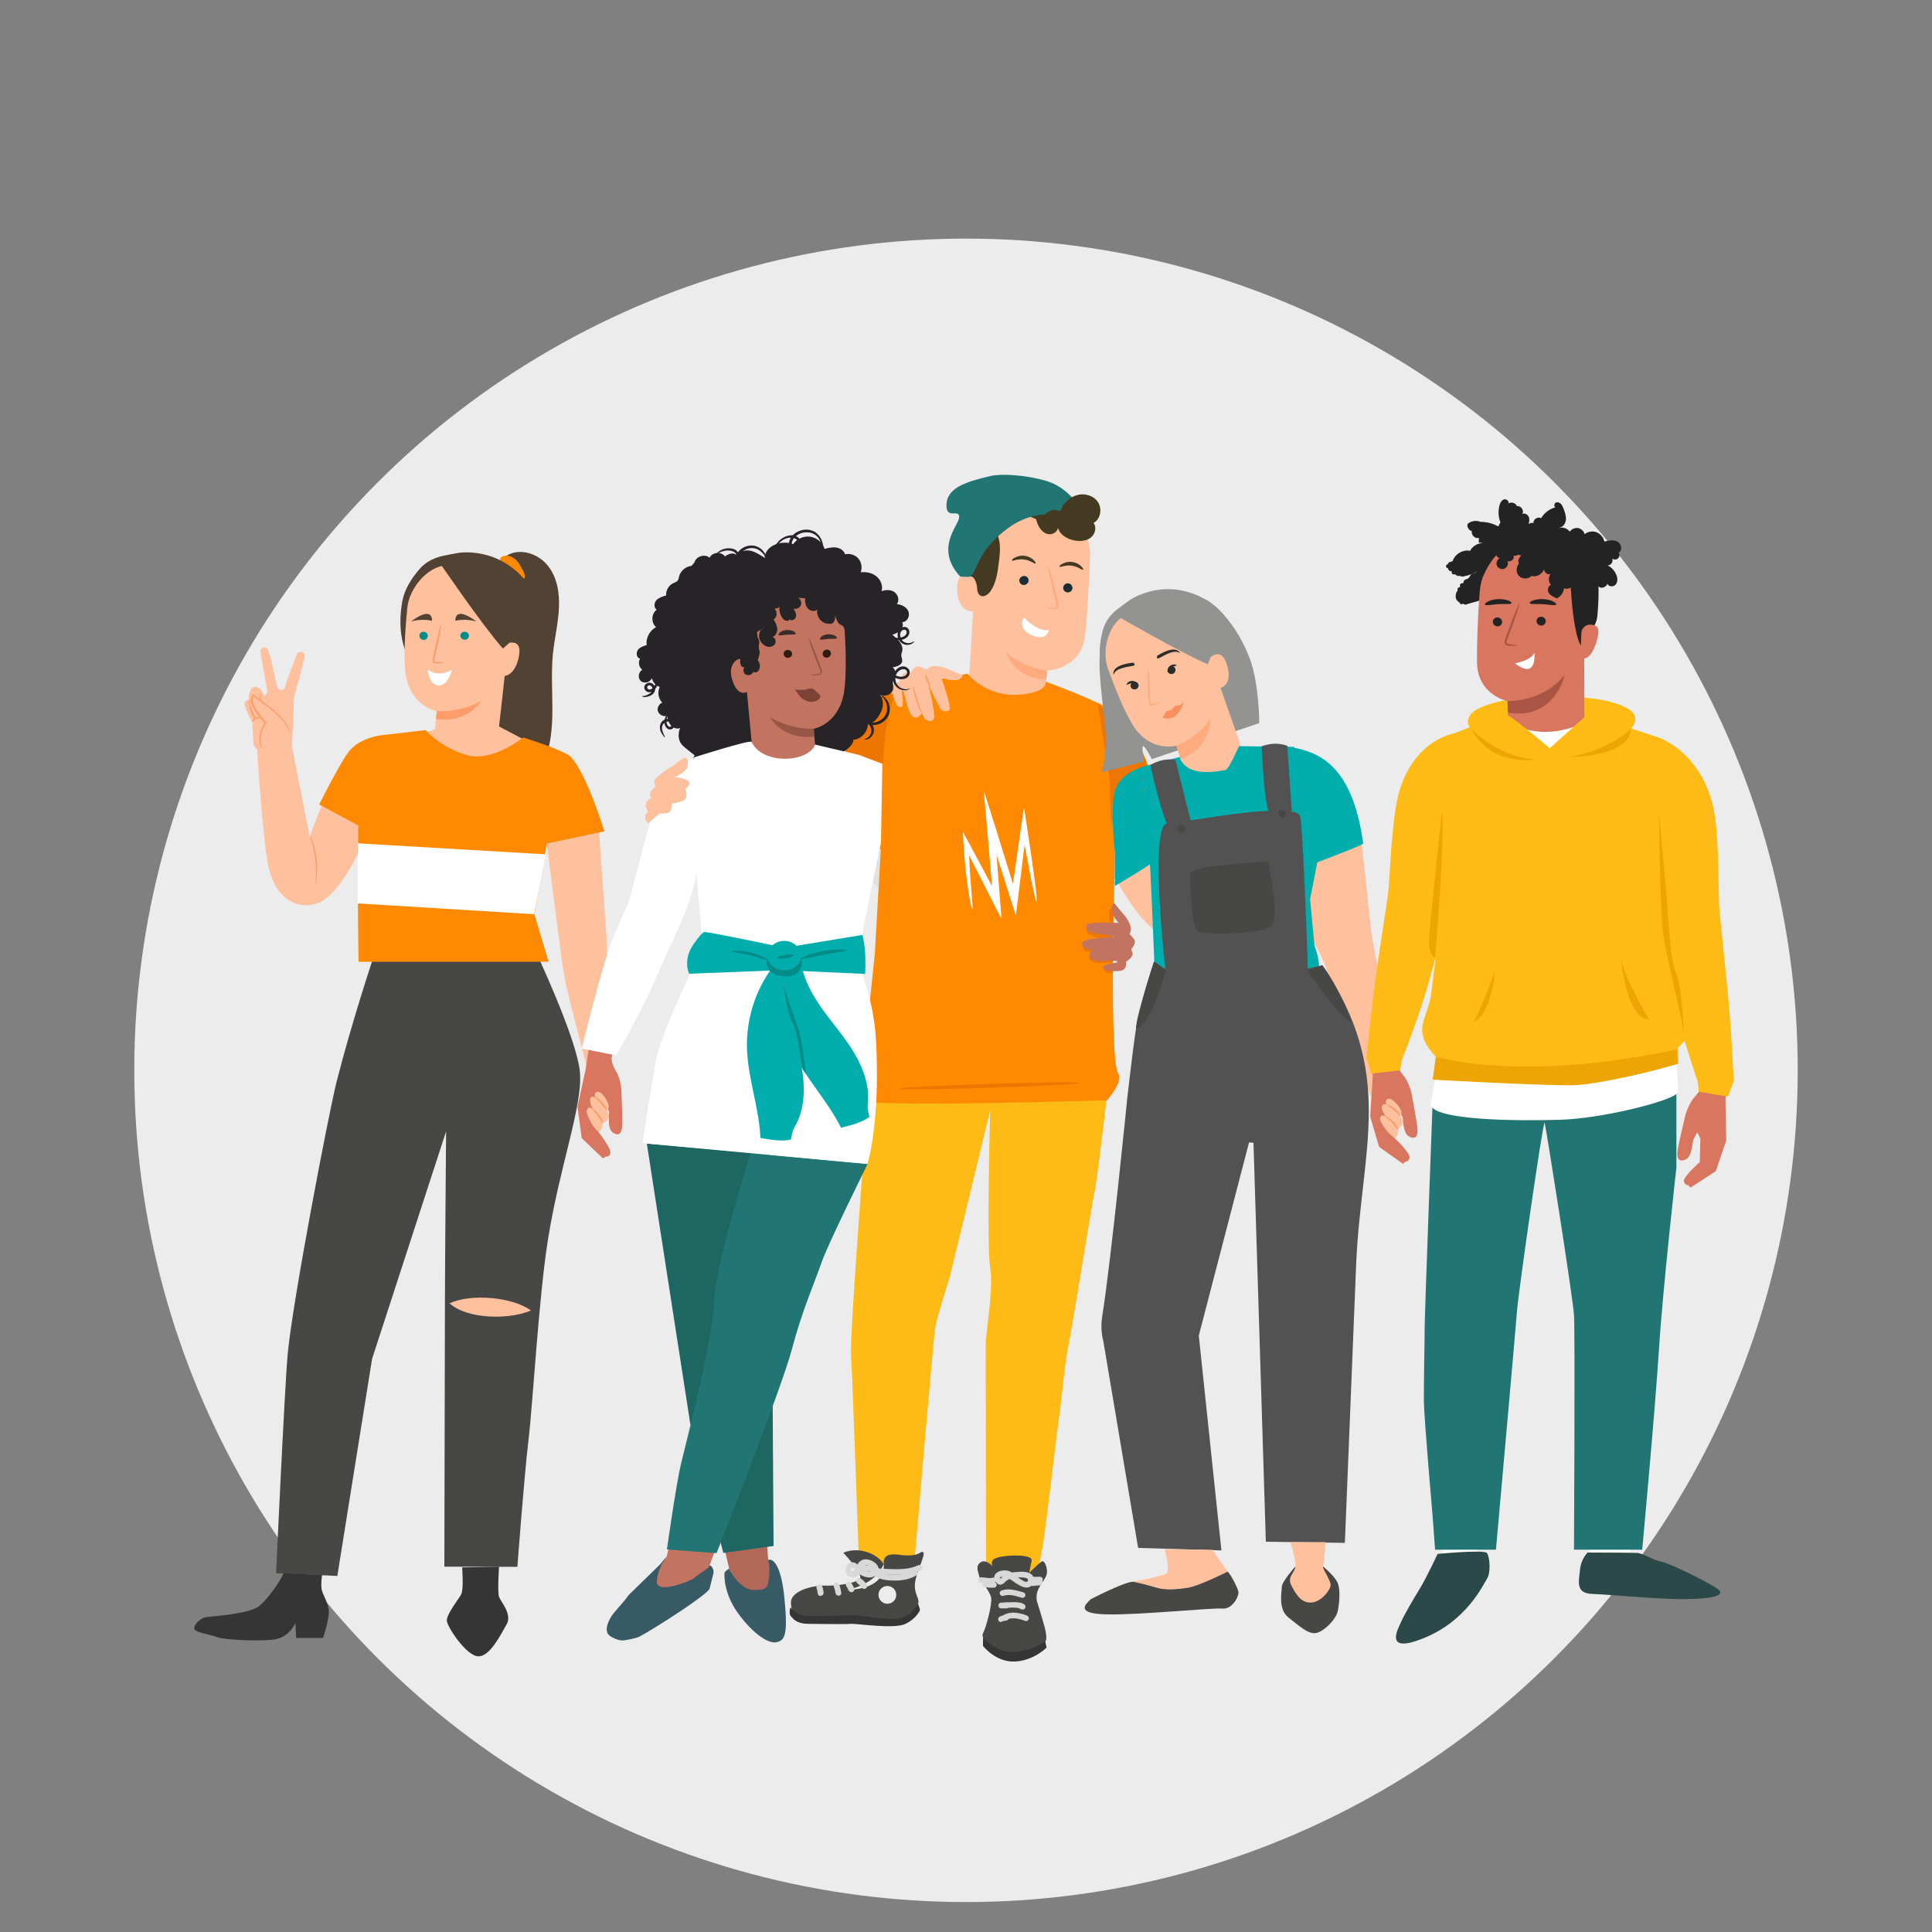 <?xml version="1.0" encoding="utf-8"?>
<!-- Generator: Adobe Illustrator 24.2.3, SVG Export Plug-In . SVG Version: 6.00 Build 0)  -->
<svg version="1.1" id="Layer_1" xmlns="http://www.w3.org/2000/svg" xmlns:xlink="http://www.w3.org/1999/xlink" x="0px" y="0px"
	 viewBox="0 0 1000 1000" style="enable-background:new 0 0 1000 1000;" xml:space="preserve">
<rect x="0" y="0" width="1000" height="1000" fill="#808080" stroke="none"/>
<style type="text/css">
	.st0{fill:#ECECEC;}
	.st1{fill:#FFC19D;}
	.st2{fill:#FFBB15;}
	.st3{fill:#1A2E35;}
	.st4{opacity:0.6;}
	.st5{fill:#FF9C6A;}
	.st6{fill:#443A22;}
	.st7{fill:#217573;}
	.st8{fill:#E1E1E1;}
	.st9{fill:#FF8900;}
	.st10{fill:#ED7600;}
	.st11{fill:#FFFFFF;}
	.st12{fill:#C27460;}
	.st13{fill:#514233;}
	.st14{fill:#028C88;}
	.st15{fill:#474746;}
	.st16{fill:#272428;}
	.st17{fill:#2D1C0F;}
	.st18{fill:#7C4235;}
	.st19{fill:#3A2D29;}
	.st20{fill:#375A64;}
	.st21{fill:#B26859;}
	.st22{fill:#1E6662;}
	.st23{fill:#D8765F;}
	.st24{fill:#00ADAD;}
	.st25{fill:#939392;}
	.st26{fill:#2D2D2C;}
	.st27{fill:#525252;}
	.st28{fill:#232323;}
	.st29{opacity:0.6;fill:#8D4032;}
	.st30{fill:#D8D8D8;}
	.st31{fill:#353535;}
	.st32{fill:#EDA506;}
	.st33{fill:#2A4948;}
	.st34{fill:#F98E5F;}
</style>
<circle class="st0" cx="500" cy="554" r="430.5"/>
<g>
	<path class="st1" d="M564.3,428.1c1.1,2.6,23.2,55.6,41.6,57.1c18.4,1.5,64.7-29.4,64.7-29.4l-7.3-15.6l-47,12L592.1,404l-24.7,6.1
		L564.3,428.1z"/>
</g>
<g>
	<path class="st2" d="M450.2,555.4c0,1.5-10.5,133.6-9.7,146c0.8,12.4,4.2,110.4,4.2,110.4H473c0,0,10.1-118.9,11.1-124.8
		c1-6,7.3-25.3,7.3-25.3l21.1-86.9c0,0-1.9,70.5,0,81.5c1.9,10.9-2.3,33.3-2.3,39.7c0,6.5,0.2,116.9,0.2,116.9l27,1.6
		c0,0,1-8.7,2.3-14c0.8-3.4,7.9-63.6,8.4-66.4c1.2-7.4,2.9-28.4,4.9-37.5c1.5-6.6,12.9-78.1,13.5-79.4c0.8-2,6.4-49.2,6.4-49.2
		v-18.3L453.3,535L450.2,555.4z"/>
</g>
<g>
	<g>
		<g>
			<g>
				<path class="st3" d="M560.9,267.3c3.6,4.4,3.4,7.9,3.1,9.6c-0.1,0.5-0.3,1.1-0.9,1.2c-0.3,0-0.5-0.1-0.7-0.3
					c-4.5-2.8-9.1-5.7-13.6-8.5"/>
			</g>
		</g>
	</g>
</g>
<g>
	<g>
		<g>
			<g>
				<g>
					<g>
						<g>
							<g>
								<g>
									<g>
										<g>
											<path class="st3" d="M504.3,314c-1.7-6.9-3.4-13.8-3.9-20.9c-0.5-7.1,0.2-14.4,3.2-20.8c0.4-1,4.1-7.5,5.2-7.3
												c0.8,0.1-1.6,6.3-1.3,7c3.2,6.6,3.7,14.3,2.6,21.5C508.9,300.7,506.9,307.2,504.3,314"/>
										</g>
									</g>
								</g>
							</g>
						</g>
					</g>
				</g>
			</g>
		</g>
	</g>
</g>
<g>
	<g>
		<g>
			<g>
				<g>
					<g>
						<g>
							<g>
								<g>
									<g>
										<g>
											<g>
												<path class="st1" d="M501.5,352.3l4-65.3c0.7-17.8,11.6-32.2,29.3-31l1.6,0.2c16.4,2,28.6,16.4,27.8,32.9
													c-0.7,15.4-1.6,32.4-2.7,40.6c-2.3,16.9-19.6,17.4-19.6,17.4c0,0-1.5,17.3-1.9,22.3l-25.5-3.5l-6.1-1.1L501.5,352.3z"/>
											</g>
										</g>
									</g>
								</g>
							</g>
						</g>
					</g>
				</g>
			</g>
		</g>
	</g>
</g>
<g class="st4">
	<g>
		<g>
			<g>
				<g>
					<g>
						<g>
							<g>
								<g>
									<g>
										<g>
											<g>
												<g>
													<path class="st5" d="M542,347.1c0,0-10.8-0.7-21.2-9.3c0,0,3.7,13.4,20.8,14L542,347.1z"/>
												</g>
											</g>
										</g>
									</g>
								</g>
							</g>
						</g>
					</g>
				</g>
			</g>
		</g>
	</g>
</g>
<g>
	<g>
		<g>
			<g>
				<g>
					<g>
						<g>
							<g>
								<g>
									<g>
										<g>
											<g>
												<g>
													<g>
														<g>
															<g>
																<g>
																	<g>
																		<g>
																			<path class="st3" d="M555.1,304.5c-0.1,1.3-1.3,2.2-2.6,2.1c-1.3-0.1-2.3-1.2-2.2-2.5c0.1-1.3,1.3-2.2,2.6-2.2
																				C554.2,302.1,555.2,303.2,555.1,304.5z"/>
																		</g>
																	</g>
																</g>
															</g>
														</g>
													</g>
												</g>
											</g>
										</g>
									</g>
								</g>
							</g>
						</g>
					</g>
				</g>
			</g>
		</g>
	</g>
</g>
<g>
	<g>
		<g>
			<g>
				<g>
					<g>
						<g>
							<g>
								<g>
									<g>
										<g>
											<g>
												<g>
													<g>
														<g>
															<g>
																<g>
																	<g>
																		<g>
																			<g>
																				<path class="st6" d="M560.6,294.9c-0.4,0.4-2.6-1.7-5.9-2.1c-3.3-0.5-6,1-6.3,0.5c-0.2-0.2,0.3-0.9,1.5-1.5
																					c1.1-0.6,3-1.2,5.1-0.9c2.1,0.3,3.7,1.2,4.6,2.2C560.6,294,560.8,294.8,560.6,294.9z"/>
																			</g>
																		</g>
																	</g>
																</g>
															</g>
														</g>
													</g>
												</g>
											</g>
										</g>
									</g>
								</g>
							</g>
						</g>
					</g>
				</g>
			</g>
		</g>
	</g>
</g>
<g>
	<g>
		<g>
			<g>
				<g>
					<g>
						<g>
							<g>
								<g>
									<g>
										<g>
											<g>
												<g>
													<g>
														<g>
															<g>
																<g>
																	<g>
																		<g>
																			<path class="st3" d="M532.4,300.6c-0.1,1.3-1.3,2.2-2.6,2.2c-1.3-0.1-2.3-1.2-2.2-2.5c0.1-1.3,1.3-2.2,2.6-2.2
																				C531.5,298.2,532.5,299.3,532.4,300.6z"/>
																		</g>
																	</g>
																</g>
															</g>
														</g>
													</g>
												</g>
											</g>
										</g>
									</g>
								</g>
							</g>
						</g>
					</g>
				</g>
			</g>
		</g>
	</g>
</g>
<g>
	<g>
		<g>
			<g>
				<g>
					<g>
						<g>
							<g>
								<g>
									<g>
										<g>
											<g>
												<g>
													<g>
														<g>
															<g>
																<g>
																	<g>
																		<g>
																			<g>
																				<path class="st6" d="M536,291.7c-0.4,0.4-2.6-1.7-5.9-2.1c-3.3-0.5-6,1-6.3,0.5c-0.2-0.2,0.3-0.9,1.5-1.5
																					c1.1-0.6,3-1.2,5.1-0.9c2.1,0.3,3.7,1.2,4.6,2.2C535.9,290.7,536.2,291.5,536,291.7z"/>
																			</g>
																		</g>
																	</g>
																</g>
															</g>
														</g>
													</g>
												</g>
											</g>
										</g>
									</g>
								</g>
							</g>
						</g>
					</g>
				</g>
			</g>
		</g>
	</g>
</g>
<g class="st4">
	<g>
		<g>
			<g>
				<g>
					<g>
						<g>
							<g>
								<g>
									<g>
										<g>
											<g>
												<g>
													<g>
														<g>
															<g>
																<g>
																	<g>
																		<g>
																			<path class="st5" d="M541,314.7c0-0.1,1.7-0.2,4.3-0.2c0.7,0,1.3,0,1.5-0.5c0.2-0.5,0-1.2-0.2-2
																				c-0.4-1.7-0.9-3.5-1.3-5.3c-1.8-7.5-3.1-13.7-2.8-13.8c0.3-0.1,2,6,3.9,13.5c0.4,1.9,0.9,3.6,1.2,5.3
																				c0.2,0.8,0.5,1.7,0,2.7c-0.2,0.5-0.8,0.8-1.2,0.8c-0.4,0.1-0.8,0-1.1,0C542.7,315,541,314.8,541,314.7z"/>
																		</g>
																	</g>
																</g>
															</g>
														</g>
													</g>
												</g>
											</g>
										</g>
									</g>
								</g>
							</g>
						</g>
					</g>
				</g>
			</g>
		</g>
	</g>
</g>
<g>
	<g>
		<g>
			<g>
				<g>
					<g>
						<g>
							<g>
								<g>
									<g>
										<g>
											<path class="st1" d="M505.3,299.7c-0.3-0.2-10.5-7.2-9.9,5.8c0.6,11.7,8.4,11.2,8.4,10.9
												C504,316.1,505.3,299.7,505.3,299.7z"/>
										</g>
									</g>
								</g>
							</g>
						</g>
					</g>
				</g>
			</g>
		</g>
	</g>
</g>
<g>
	<g>
		<g>
			<g>
				<g>
					<g>
						<g>
							<g>
								<g>
									<g>
										<g>
											<path class="st6" d="M558.4,269.2c2-0.9-3.2-7.5-7.6-9.9c-6.7-3.8-17.2-6.6-23.8-5.3c-7.9,1.6-14.7,4.9-19.2,11.6
												c-4.5,6.7-6.6,14.9-7.1,22.9c-0.1,2.5-0.1,5.1,1,7.2c1.4,2.7,3.6,4.2,4,8.1c0.1,1.3,0.1,2.6,0.9,3.7
												c1.9,2.4,4.7,0.5,6.1-1.5c2.9-4.3,3.7-9.8,4.3-15c0.5-3.7,0.9-7.5,0.2-11.1c-0.4-2-1.2-3.9-1.5-5.9
												c-0.3-2-0.1-4.2,1.3-5.7c0.2-0.2,0.6-0.5,1-0.9c3.5-2.6,8.2-3.1,12.2-1.3c6.4,2.9,17.3,7.3,20.4,5.3
												c4.5-2.8,5.6-4.9,5.6-4.9L558.4,269.2z"/>
										</g>
									</g>
								</g>
							</g>
						</g>
					</g>
				</g>
			</g>
		</g>
	</g>
</g>
<g>
	<g>
		<g>
			<g>
				<path class="st7" d="M497.3,298.5c-0.2-0.2-0.5-0.3-0.7-0.5c-12.6-14.2-0.7-25.9-0.2-29.8c0.7-5.4-6.3,0.9-6.5-6.2
					c-0.3-9.5,10-12.6,22.7-15.6c5.3-1.3,18-0.7,28.9,2.5c9.7,2.9,15.7,10.5,19,16.2c0,0,2.2,1.3,2.7,2.4c1.5,3.4,0.6,4.6,0.6,4.6
					s-20.9-13.2-40.5,0.2c-19.6,13.4-17.3,26.5-22.2,26.3L497.3,298.5z"/>
			</g>
		</g>
	</g>
</g>
<g>
	<g>
		<g>
			<g>
				<path class="st3" d="M550.8,267.7c-0.1,0,0.5-1.6,0.2-3.5c-0.3-1.9-1.5-3.2-1.4-3.2c0,0,0.4,0.2,0.7,0.8c0.4,0.5,0.8,1.4,1,2.4
					c0.2,1,0.1,1.9-0.1,2.6C551,267.3,550.8,267.7,550.8,267.7z"/>
			</g>
		</g>
	</g>
</g>
<g>
	<g>
		<g>
			<g>
				<path class="st3" d="M560.2,270.8c-0.1,0,0.4-1.2,0.5-2.7c0.1-1.5-0.3-2.7-0.2-2.8c0.1,0,0.6,1.2,0.5,2.8
					C560.9,269.7,560.2,270.8,560.2,270.8z"/>
			</g>
		</g>
	</g>
</g>
<g>
	<path class="st6" d="M568.3,259.9c-2.3-3.5-7-4.8-11-3.6c-4,1.2-7.1,4.5-8.6,8.4c-2.5-1.5-6-0.7-7.7,1.6l-5.1,0.6
		c0.4,2.1,0.9,4.2,2,6c1.1,1.8,2.9,3.4,5,3.6c2.1,0.2,4.4-1.2,4.7-3.3c1,3.6,4.7,5.8,8.4,6.5c2.9,0.6,6.1,0.4,8.4-1.3
		c2.4-1.7,3.4-5.4,1.6-7.7C569.6,268.8,570.6,263.4,568.3,259.9z"/>
</g>
<g>
	<path class="st8" d="M461.4,401.2l48.7,59.4l63.7,21.7l-5.2,26c0,0-59.5-11.4-71-16.9c-11.4-5.5-48.6-36.7-48.6-36.7L461.4,401.2z"
		/>
</g>
<g>
	<path class="st9" d="M422.7,427.3c-0.4-1.3,19.6-52.7,25.8-59.5c6.2-6.8,9.4-8.2,21-12c11.6-3.7,31.3-7.1,31.3-7.1
		s9,11.6,25.4,10.9c16.4-0.7,15.1-6.8,15.1-6.8s36.2,13.2,40.4,19.3c4.2,6.1,9.3,13.5,14.7,30.7c4.8,15.2,7.5,24.3,7.5,24.3
		l-26.6,6.4c0,0-0.8,24.2-1.1,51c-0.4,31.9-0.2,67.6,2.6,71.2c2.9,3.8-5.8,13.8-5.8,13.8s-124.2,3.8-127.8,0
		c-3.6-3.8-3.4-13.5-3.3-14c0.1-0.5,4.9-4.5,4.9-4.5l6-57.1l3.1-54.3L422.7,427.3z"/>
</g>
<g>
	<g>
		<path class="st10" d="M559.2,560.5c0,0.6-20.9,1.7-46.7,2.5c-25.7,0.8-46.6,1.1-46.5,0.5c0-0.6,20.9-1.7,46.7-2.5
			C538.5,560.2,559.3,559.9,559.2,560.5z"/>
	</g>
</g>
<g>
	<path class="st11" d="M535.6,455.9c-0.9-6.8-2.3-16.5-4.1-28.5L530,418l-1.4,9.5c-1.3,8.7-2.7,18.9-4.3,29.9
		c-2.7-8.7-5.6-17.9-8.5-27.4c-0.5-1.5-0.9-3-1.4-4.4l-5.2-16.4l1.5,17.1c1,11.3,1.9,22.2,2.8,32.4c-4.5-8.4-8.6-16.1-12.2-22.8
		l-2.9-5.3l0.3,6c0.6,10.6,1.7,19.2,2.6,25.1c0.9,5.9,1.7,9.1,2,9c0.3,0,0-3.3-0.5-9.2c-0.4-4.7-0.9-11.1-1.2-18.8
		c3.8,7.5,8.1,16,12.8,25.2l4,7.7l-0.7-8.7c-0.6-7.7-1.2-15.9-1.9-24.5c2.6,8.3,5.2,16.2,7.5,23.7l2.5,7.8l1-8.1
		c1.3-10.3,2.5-19.9,3.5-28.6c1.4,7.7,2.7,14.1,3.6,19c1.4,6.7,2.3,10.4,2.5,10.3C536.8,466.4,536.5,462.7,535.6,455.9z"/>
</g>
<g>
	<g>
		<g>
			<path class="st1" d="M465.5,352.9c0,0,1.3-4.8,3.5-4.8c2.2,0.1,2.2,0.1,2.2,0.1s2.1-3.4,4.1-3.3c2,0.2,4.2,1.7,4.2,1.7
				s1.8-1.9,3.9-1.9c3,0.1,5.4,0.9,5.4,0.9l9.6,3.9l0,0c-0.7,1.6-1.5,2.2-3.3,2.5c-0.8,0.1-2.8,0.1-3.9-0.1
				c-2.1-0.5-4.1-1.4-4.1-1.4s5.6,15.3,4.3,16.9c-1.4,1.6-3.8,0.3-4.2,0.1c-0.4-0.2-6.6-12.7-6.6-12.7s4.1,15.7,2.6,17.6
				c-1.5,1.8-3.4,0.1-4,0.1c-0.6,0-1.9-3.3-1.9-3.3s-3.6,4.8-6,0.3c-1-1.9-1.8-4.3-1.8-4.3l-1.7-7.1l-1.1-0.6c0,0,1.4,7.9,0,8.3
				c-1.4,0.4-2.6,0.1-3.7-3.6c-0.5-1.7-1.3-4-1.3-5.6c0-1.3,0.8-2.5,2-2.9L465.5,352.9z"/>
		</g>
	</g>
	<g>
		<g>
			<g>
				<path class="st5" d="M472.5,354.6c-0.2,0,0.3,3.7,1.7,8c1.4,4.3,3.2,7.5,3.3,7.4c0.2-0.1-1.2-3.4-2.6-7.7
					C473.6,358.1,472.7,354.6,472.5,354.6z"/>
			</g>
		</g>
	</g>
	<g>
		<g>
			<g>
				<path class="st5" d="M479,348.9c-0.1,0-0.2,0.4-0.1,1.1c0.1,0.7,0.4,1.5,0.8,2.5c0.9,1.8,1.3,3.2,1.5,3.2c0.1,0,0.2-0.4,0.1-1.1
					c-0.1-0.7-0.4-1.5-0.8-2.5C479.6,350.3,479.2,348.9,479,348.9z"/>
			</g>
		</g>
	</g>
</g>
<g>
	<g>
		<path class="st12" d="M582.9,497.8c0,0,4-2.6,3.3-4.5c-0.7-1.9-0.7-1.9-0.7-1.9s2.5-2.9,1.8-4.6c-0.7-1.7-2.7-3.3-2.7-3.3
			s1.2-2.1,0.6-4c-0.9-2.7-2.3-4.6-2.3-4.6l-6.2-7.5l0,0c-1.3,1.1-1.5,2-1.3,3.6c0.1,0.8,0.7,2.5,1.2,3.5c1,1.7,2.4,3.2,2.4,3.2
			s-15.3-0.7-16.4,0.9c-1.1,1.7,0.8,3.5,1.1,3.8c0.3,0.3,13.3,2.4,13.3,2.4s-15.3,0.8-16.5,2.7c-1.2,1.9,0.9,3,1,3.6
			c0.2,0.5,3.5,0.7,3.5,0.7s-3.3,4.5,1.5,5.5c2,0.4,4.3,0.4,4.3,0.4l6.9-0.4l0.8,0.8c0,0-7.5,1-7.5,2.3c0,1.4,0.7,2.4,4.3,2.3
			c1.7,0,4,0,5.4-0.4c1.2-0.4,2-1.4,2.1-2.6L582.9,497.8z"/>
	</g>
</g>
<g>
	<g>
		<path class="st1" d="M176.1,396.3c-0.2,2-9.6,18.3-15.8,37l-9.2-47H133c0,0,2.8,47.4,5.9,62c3.8,17.8,15.9,23,26,19
			c10.1-4,19.9-24.5,19.9-24.5l8.7-20.9L176.1,396.3z"/>
	</g>
	<g>
		<g>
			<g>
				<path class="st1" d="M153.9,337.9c0,0,4.7-2.2,3.6,2.8c-1.1,5-5.3,19.9-5.3,19.9l-1.4,34.2l-16.6-6.3c-1.8-0.7-3-2.4-3.1-4.3
					l-0.5-10.3c0,0-4.9-8.8-3.9-10.4c1-1.5,2-1.2,2-1.2s-0.1-2.8,1-5.2c1.1-2.4,3.3-1.6,4.6-0.8c1.3,0.9,2.5,4.1,2.5,4.1l1.7-2.1
					c0,0-4-21.5-3.7-21.9c0.3-0.4,2.6-3.2,4.2,0.7c1.6,3.9,4.1,19,5.2,19.6c1.1,0.7,3.2,0.5,3.4-1.3
					C147.7,353.9,153.9,337.9,153.9,337.9z"/>
			</g>
		</g>
		<g>
			<g>
				<path class="st5" d="M129,362.4c-0.1,0-0.2,1.4,0.2,3.7c0.2,1.1,0.6,2.4,1.2,3.9c0.3,0.7,0.8,1.5,1.7,1.9c0.5,0.2,1,0.2,1.5,0
					c0.5-0.2,0.9-0.5,1.1-0.9c0.6-0.9,0.6-1.8,0.6-2.6c0-0.8-0.1-1.6-0.1-2.4c-0.1-1.4-0.2-2.8-0.2-4c-0.1-2.3-0.3-3.7-0.4-3.7
					c-0.1,0-0.2,1.4-0.1,3.7c0,1.2,0,2.6,0.1,4c0,0.8,0,1.5,0.1,2.3c0,0.8-0.1,1.6-0.5,2.2c-0.4,0.6-1.1,0.9-1.7,0.7
					c-0.6-0.2-1-0.9-1.3-1.5c-0.6-1.3-1-2.6-1.3-3.7C129.2,363.8,129.1,362.4,129,362.4z"/>
			</g>
		</g>
		<g>
			<g>
				<path class="st5" d="M130.4,373.4c0,0.2,0.9,0.2,1.3-0.6c0.5-0.8,0-1.6-0.2-1.4c-0.2,0.1-0.2,0.6-0.5,1.1
					C130.8,373,130.4,373.2,130.4,373.4z"/>
			</g>
		</g>
		<g>
			<g>
				<path class="st1" d="M150.4,379.3c-1.5-4.4-4.7-7.9-8.2-10.9c-3.5-3-7.4-5.5-10.8-8.6c-0.8,0.8-1.1,2.1-0.9,3.3
					c0.2,1.2,0.7,2.2,1.3,3.2c1.6,2.8,3.6,5.5,5.8,7.9c-2.8,3.7-3.7,8.9-2.1,13.3"/>
			</g>
			<g>
				<g>
					<path class="st5" d="M135.5,387.4c0.1,0-0.5-1.3-0.6-3.8c-0.1-2.4,0.4-6,2.9-9.3l0.2-0.2l-0.2-0.2c-1.5-1.6-3-3.5-4.4-5.6
						c-0.7-1.1-1.4-2.2-2-3.4c-0.6-1.2-0.9-2.5-0.6-3.7c0.1-0.5,0.4-0.9,0.7-1.2l-0.5,0c2.9,2.6,5.9,4.7,8.5,6.7
						c2.6,2,4.8,4,6.5,5.9c1.6,1.9,2.7,3.6,3.3,4.8c0.6,1.2,0.9,1.9,1,1.9c0,0,0-0.2-0.1-0.5c-0.1-0.4-0.3-0.9-0.6-1.5
						c-0.6-1.3-1.6-3.1-3.2-5c-1.6-1.9-3.8-4-6.4-6.1c-2.6-2.1-5.6-4.2-8.5-6.7l-0.3-0.2l-0.3,0.3c-0.4,0.4-0.7,1-0.9,1.5
						c-0.4,1.5,0,3,0.6,4.3c0.6,1.2,1.3,2.4,2,3.4c1.4,2.1,3,4,4.5,5.7l0-0.4c-2.6,3.5-3,7.3-2.8,9.8c0.1,1.2,0.4,2.2,0.6,2.8
						C135.3,387.1,135.5,387.4,135.5,387.4z"/>
				</g>
			</g>
		</g>
	</g>
</g>
<g>
	<g>
		<g>
			<path class="st1" d="M309.5,422.6l4.4,62.4l0.4,27.8l-1,36.3l-8.9,6.1c-4.6-19.4-11.1-40.3-13.4-56.5l-8.1-62.7l2-6.7
				L309.5,422.6z"/>
		</g>
	</g>
</g>
<g>
	<g>
		<g>
			<path class="st13" d="M286.2,338.3c0.8-7.8,2.7-15.5,3.1-23.4c0.4-7.9-0.9-16.2-5.9-22.3c-5-6.1-14.3-9.1-21-5.1l-1.9,6.5
				c-0.2,30.4-3.3,61.1-3.4,91.5c0,4,2.9,7.9,4.4,11.6c1.5,3.7,4.8,7,8.8,7.1c5.2,0.1,9.1-4.8,11.2-9.6
				C288.9,377.2,284.3,357.2,286.2,338.3z"/>
		</g>
	</g>
</g>
<g>
	<g>
		<g>
			<path class="st9" d="M271,296c-1-2-2-4.1-3.5-5.8c-1.5-1.6-3.7-2.8-6-2.6c-1.1,0.1-2.2,0.6-2.6,1.6c-0.4,1,0.2,2.4,1.3,2.4
				l0.2,0.2c2.2,2.3,4.4,4.5,6.6,6.7c0.6,0.6,1.2,1.1,1.9,1.4c0.7,0.3,1.7,0.3,2.2-0.3C272.1,298.8,271.6,297.2,271,296z"/>
		</g>
	</g>
</g>
<g>
	<g>
		<g>
			<path class="st13" d="M274.7,304.1c-7-10.2-16.9-16.7-29.3-18c-6.9-0.7-9.9,0.5-15.1,1.4c-5.1,0.9-9.9,3.2-13.3,7.2
				c-4,4.7-7.5,10.1-8.7,16.2c-1.2,6.2-1.3,12.4-0.6,17.6c0.9,6.3,4.3,16.1,7.6,21.5l10.6,2.2c8.8,1.1,17.8,2.2,26.6,0.9
				c8.8-1.3,17.6-5.2,22.9-12.3C282.9,330.9,281.7,314.3,274.7,304.1z"/>
		</g>
	</g>
</g>
<g>
	<g>
		<path class="st1" d="M260.5,302.7l-20.6-10.4l-5.6,0.2c-12.6-1.1-22.5,12-23.5,22.2c-1.1,11.3-2,25.2-0.9,33.7
			c2.1,17.1,16.3,19.8,16.3,19.8s-1.1,8.9-1.7,14.5l33,0.6l8.3-74.2C265.8,305.9,263.5,303.1,260.5,302.7z"/>
	</g>
</g>
<g>
	<g>
		<g>
			<g>
				<g>
					<g>
						<g>
							<g>
								<g>
									<g>
										<g>
											<g>
												<g>
													<g>
														<g>
															<g>
																<g>
																	<g>
																		<g>
																			<path class="st14" d="M217.1,328.9c-0.1,1.2,0.8,2.2,2,2.3c1.2,0.1,2.2-0.7,2.3-1.9c0.1-1.2-0.8-2.2-2-2.3
																				C218.2,326.9,217.2,327.7,217.1,328.9z"/>
																		</g>
																	</g>
																</g>
															</g>
														</g>
													</g>
												</g>
											</g>
										</g>
									</g>
								</g>
							</g>
						</g>
					</g>
				</g>
			</g>
		</g>
	</g>
</g>
<g>
	<g>
		<g>
			<g>
				<g>
					<g>
						<g>
							<g>
								<g>
									<g>
										<g>
											<g>
												<g>
													<g>
														<g>
															<g>
																<g>
																	<g>
																		<g>
																			<path class="st5" d="M230.1,342.8c0-0.1-1.5-0.2-3.9-0.1c-0.6,0-1.2,0-1.3-0.4c-0.2-0.4-0.1-1.1,0.1-1.8
																				c0.3-1.5,0.7-3.1,1.1-4.8c1.5-6.8,2.5-12.3,2.2-12.4c-0.3-0.1-1.7,5.4-3.2,12.2c-0.4,1.7-0.7,3.3-1,4.8
																				c-0.1,0.7-0.4,1.5,0,2.4c0.2,0.4,0.7,0.7,1.1,0.7c0.4,0.1,0.7,0,1,0C228.7,343.1,230.2,342.9,230.1,342.8z"/>
																		</g>
																	</g>
																</g>
															</g>
														</g>
													</g>
												</g>
											</g>
										</g>
									</g>
								</g>
							</g>
						</g>
					</g>
				</g>
			</g>
		</g>
	</g>
</g>
<g>
	<g>
		<g>
			<g>
				<g>
					<g>
						<g>
							<g>
								<g>
									<g>
										<g>
											<g>
												<g>
													<g>
														<g>
															<g>
																<g>
																	<g>
																		<path class="st5" d="M226,368.1c0,0,11.4,1.1,23-5.3c0,0-6.5,11.6-23.4,9.4L226,368.1z"/>
																	</g>
																</g>
															</g>
														</g>
													</g>
												</g>
											</g>
										</g>
									</g>
								</g>
							</g>
						</g>
					</g>
				</g>
			</g>
		</g>
	</g>
</g>
<g>
	<g>
		<g>
			<g>
				<g>
					<g>
						<g>
							<g>
								<g>
									<g>
										<g>
											<g>
												<g>
													<g>
														<g>
															<g>
																<g>
																	<g>
																		<g>
																			<path class="st14" d="M242.7,329.1c0,1.2-1.1,2.1-2.3,2c-1.2,0-2.1-1-2.1-2.1c0-1.2,1.1-2.1,2.3-2
																				C241.8,327,242.8,328,242.7,329.1z"/>
																		</g>
																	</g>
																</g>
															</g>
														</g>
													</g>
												</g>
											</g>
										</g>
									</g>
								</g>
							</g>
						</g>
					</g>
				</g>
			</g>
		</g>
	</g>
</g>
<g>
	<g>
		<g>
			<g>
				<g>
					<g>
						<g>
							<g>
								<g>
									<g>
										<g>
											<g>
												<g>
													<g>
														<g>
															<g>
																<g>
																	<g>
																		<path class="st1" d="M260.2,337.1c0-1.3,1.6-4.2,2.9-4.4c3.4-0.4,7.1-0.2,5.3,8c-2.2,9.6-8,9.4-8,9.1
																			C260.2,349.6,260,341.5,260.2,337.1z"/>
																	</g>
																</g>
															</g>
														</g>
													</g>
												</g>
											</g>
										</g>
									</g>
								</g>
							</g>
						</g>
					</g>
				</g>
			</g>
		</g>
	</g>
</g>
<g>
	<g>
		<g>
			<g>
				<path class="st13" d="M263.5,332.9l-3.2,2.8c-11.6-13.2-33.6-45.8-32.4-43.9c0,0,9-2.8,18.3-0.4c9.3,2.4,26.7,8.7,25.4,19.8
					C270.3,322.3,263.5,332.9,263.5,332.9z"/>
			</g>
		</g>
	</g>
</g>
<g>
	<path class="st15" d="M276.4,490.6c0,0,22.5,47.3,23.8,64.7c1.3,17.4-10.4,47.9-16.5,85.8c-4.9,30.6-7.8,84.6-10.2,104.7
		c-2.2,18.4-5.7,65.2-5.7,65.2l-37.8-0.1c0,0,0.3-123.1,0.3-137.9s0.6-87.4,0.6-87.4l-38.3,117.7l-18,112.4l-31.7-1.4
		c0,0,4.4-95.6,6-113.4c2.4-26.4,21-123.7,25.3-140.9c8.1-31.9,19.5-65.8,19.5-65.8L276.4,490.6z"/>
</g>
<g>
	<path class="st1" d="M274.8,678.3c-10.9,4.8-32.8,4.7-42.1-3.7C243.4,669.5,265.2,671.2,274.8,678.3z"/>
</g>
<g>
	<g>
		<polyline class="st1" points="280.6,387.8 257.7,375.7 227.2,376.8 208.6,383.3 237,401.3 252.5,404.2 280.6,388.8 		"/>
	</g>
	<g>
		<g>
			<path class="st9" d="M185.5,427.3l-20.3-10.9c0,0,9-18.1,14.6-26.4c5.6-8.4,18.1-9.5,18.1-9.5l22.4-2.6c0,0,7.1,8.6,20.8,12.8
				c13.7,4.2,29.7-9,29.7-9s17.2,5.3,23.4,9.1c0,0,7.1,3.4,18.6,39.5l-29.8,6.3l-6.4,36.7l7.3,24.5h-98.3c0,0-0.7-38.4-0.2-65.4
				C185.3,431.6,185.4,428.3,185.5,427.3z"/>
		</g>
	</g>
	<g>
		<polygon class="st11" points="185.1,467.6 185.2,436.5 282.4,442.2 276.5,473.2 		"/>
	</g>
</g>
<g>
	<g>
		<path class="st5" d="M163.3,457.9c-0.1,0,0.1-1.5,0.2-3.8c0.1-2.3,0.1-5.6-0.3-9.1c-0.4-3.5-1.1-6.7-1.8-9c-0.6-2.3-1.1-3.6-1-3.7
			c0.1,0,0.7,1.3,1.5,3.5c0.8,2.2,1.6,5.4,2,9c0.4,3.6,0.3,6.9,0,9.3C163.7,456.5,163.4,457.9,163.3,457.9z"/>
	</g>
</g>
<path class="st10" d="M457,395c0,0,1-22,5-32c0,0,2-6-5-3s-19.5,28.8-19.5,28.8S457,395,457,395z"/>
<g>
	<g>
		<path class="st16" d="M357.9,292.9c-3,0.3-5.7,2.6-6.4,5.5c-0.2,0.7-0.3,1.5-0.7,2.1c-0.6,0.7-1.6,1-2.4,1.4
			c-2.3,1.1-3.8,3.7-3.6,6.3c-1.8,0.5-3.7,1.1-5,2.4c-1.3,1.4-1.5,3.9,0.1,5c-2.8,2-3,6.8-0.3,9c-3.3,1.7-5.4,5.6-4.9,9.3
			c-1.7,0.5-3.6,1.1-4.6,2.6c-1,1.5-0.6,4.1,1.2,4.4c-1.1,1.9-0.6,4.5,1.2,5.8c-2.1,1-2.5,4.3-0.8,5.8c1.7,1.5,4.9,0.7,5.7-1.5
			c0.5,2.1,2.1,3.9,4.1,4.6c-1.3,2.6-0.8,6,1.3,8.1c-1.8,0.6-2.9,2.9-2.2,4.6c0.7,1.8,2.9,2.8,4.7,2.2c0.3,1.8,0.8,3.6,1.9,4.9
			c1.2,1.4,3.2,2.1,4.8,1.4c-1.1,2.8-1.1,6.3,0.9,8.6c0.6,0.7,1.3,1.2,1.9,1.8c1.4,1.1,2.8,2.2,4.3,3.4c1.4,1.1,3.5,2.1,4.6,0.8
			c2,3.3,7.3,3.9,10.1,1.2c1.6,3.5,6.4,3.9,10.3,3.6c1.2-0.1,2.5-0.2,3.5-0.8c1.6-1.1,2-3.2,3-4.8c0.5-0.9,1.3-1.7,1.8-2.6
			c1.3-2.4,0.6-5.7-1.6-7.4c2.2-3.2,1.7-7.5,1.1-11.4c-0.5-3.3-1.1-6.7-3-9.5c-0.3-0.4-0.6-0.8-0.6-1.3c0-0.7,0.6-1.1,1.1-1.5
			c2.4-2.2,3.4-5.9,2.4-9c-0.3-0.9-0.8-1.8-0.6-2.8c0.1-0.8,0.7-1.4,1.1-2.1c2.3-3.1,3.5-8,0.5-10.5c4-3.3,5.1-9.5,2.5-14
			c3.9-2.5,5.1-8.3,2.5-12.1c1.5-1.9,3.1-4,3.4-6.4c0.3-2.4-1.4-5.3-3.9-5.3c1.1-1.1,0.9-3.1,0-4.4c-0.9-1.3-2.3-2.1-3.6-2.9
			c-2-1.2-4.2-2.4-6.5-2.5c-2.4-0.1-5,1.1-5.5,3.4c-0.3-1.2-1.7-2-3-1.8c-1.3,0.1-2.4,0.8-3.5,1.5c-1.8-2.7-6.7-2.2-7.9,0.7
			c-2.4-2.2-7.1-0.8-7.9,2.5"/>
	</g>
</g>
<g>
	<g>
		<path class="st16" d="M470.2,316.5c-0.9-2.3-3.5-3.6-6-3.8c1.5-1.8,0.7-4.8-1.2-6.2c-1.9-1.4-4.6-1.3-6.7-0.5
			c0.8-2.8-0.4-5.9-2.7-7.7c-2.2-1.8-5.3-2.4-8.1-2.1c0.9-2.4,0.4-5.2-1.2-7.1c-1.7-1.9-4.4-2.8-6.9-2.2c-0.5-1.9-2.5-3.2-4.6-3.5
			c-2-0.3-4,0.2-6,0.7c-1-3.3-4-5.8-7.4-6.3c-3.4-0.5-7,1.1-8.9,3.9c-4.9-2.3-14.6,0.2-14.7,7.2l21.4,97.3c2.2,1.8,6.8,4.5,15.5,4.5
			c2.8,0,9.4-5,9-7.8c4.3-0.3,7.9-4.6,7.5-8.9c2.7,1,5-2.1,6.3-4.6c0.7-1.3-0.3,0.5,0.4-0.8c2.1-3.8,0.7-7.8-0.3-8.8
			c1.6,0.3,4.7,0.8,6.4-2.2c0.7-1.2,0.1-4.4,0.1-4.4c0.3-1.5,0.9-2.2,1.2-3.7c0.3-1.5,0-3.3-1.3-4.1c2.2-0.3,4.9-1.2,5-3.4
			c0-1-0.5-1.9-0.5-2.9c0-0.7,0.3-1.4,0.5-2.1c0.7-3.4-2.4-6.3-5.1-8.4c1.5-0.6,3-1.2,4.1-2.3c1.1-1.1,1.7-2.9,1-4.3
			C469.6,322,471.1,318.8,470.2,316.5z"/>
	</g>
</g>
<g>
	<g>
		<path class="st12" d="M422.2,389.8c-0.4-5.6-1-12.6-1-12.6c0,0,13-2.2,15.7-19.1c1.3-8.4,0.9-22.2,0.2-33.5
			c-0.6-10.2-10.1-23.5-22.6-22.9l-5.6-0.3L388,311c-3.1,0.3-5.4,3-5.3,6l6.9,72.8l11.3,23l21.6-14.4L422.2,389.8z"/>
	</g>
</g>
<g>
	<g>
		<path class="st17" d="M430.1,338.2c0,1.1-0.9,2.1-2.1,2.2c-1.2,0.1-2.2-0.8-2.2-2c0-1.1,0.9-2.1,2.1-2.2
			C429.1,336.2,430.1,337.1,430.1,338.2z"/>
	</g>
</g>
<g class="st4">
	<g>
		<path class="st18" d="M419.6,349.5c0-0.1,1.4-0.4,3.8-0.7c0.6-0.1,1.2-0.2,1.3-0.6c0.1-0.4-0.1-1.1-0.4-1.8
			c-0.6-1.4-1.1-3-1.8-4.5c-2.5-6.5-4.2-11.8-4-11.9c0.3-0.1,2.5,5.1,4.9,11.5c0.6,1.6,1.2,3.1,1.7,4.6c0.2,0.7,0.6,1.4,0.3,2.3
			c-0.2,0.4-0.6,0.8-1,0.9c-0.4,0.1-0.7,0.1-1,0.1C421.1,349.7,419.6,349.7,419.6,349.5z"/>
	</g>
</g>
<g class="st4">
	<g>
		<path class="st18" d="M421.2,377.2c0,0-11.4,0.7-22.7-6c0,0,6,11.7,23,10.1L421.2,377.2z"/>
	</g>
</g>
<g>
	<g>
		<g>
			<path class="st19" d="M433.1,330.3c-0.4,0.6-2.2,0.2-4.3,0.4c-2.1,0.1-3.8,0.7-4.3,0.2c-0.2-0.3,0-0.8,0.7-1.4
				c0.7-0.6,1.9-1.1,3.4-1.2c1.4-0.1,2.7,0.3,3.5,0.7C433,329.5,433.3,330,433.1,330.3z"/>
		</g>
	</g>
</g>
<g>
	<g>
		<path class="st17" d="M405.6,338.4c0,1.1,1,2.1,2.2,2.1c1.2,0,2.2-0.9,2.2-2c0-1.1-1-2.1-2.2-2.1
			C406.6,336.4,405.6,337.3,405.6,338.4z"/>
	</g>
</g>
<g>
	<g>
		<g>
			<path class="st19" d="M403,328.7c0.5,0.5,2.3-0.1,4.4-0.2c2.2-0.2,4,0.2,4.4-0.4c0.2-0.3-0.1-0.8-1-1.3c-0.8-0.5-2.1-0.8-3.6-0.7
				c-1.5,0.1-2.8,0.6-3.5,1.2C403,327.9,402.8,328.5,403,328.7z"/>
		</g>
	</g>
</g>
<g>
	<g>
		<path class="st12" d="M387.1,345.3c0-1.3-1.5-4.2-2.7-4.4c-3.3-0.5-7.5,3.4-5.6,10.3c3.2,11.1,8.8,6.5,8.8,6.2
			C387.7,357.1,387.1,349.6,387.1,345.3z"/>
	</g>
</g>
<g>
	<g>
		<g>
			<g>
				<g>
					<g>
						<g>
							<g>
								<g>
									<g>
										<g>
											<path class="st16" d="M405.2,305.4c-7.8,0-15.6,1.5-22.9,4.4c-2.2,0.9-4.4,2-5.6,4c-1.1,1.7-1.2,3.9-1.1,6
												c0.1,6.4,2.8,14.2,5.3,20.1l8.1,4.7c6.2-1.5,3.2-12.1,2.8-17.5c4.3-1.9,7.2-6.5,7.2-11.2
												C402.5,313.5,404.8,309.5,405.2,305.4z"/>
										</g>
									</g>
								</g>
							</g>
						</g>
					</g>
				</g>
			</g>
		</g>
	</g>
</g>
<g>
	<g>
		<path class="st16" d="M402.9,302.3c-2.6-0.2-5.2,1-6.6,3.2c-1.4,2.2-1.4,5.1-0.1,7.3c-2.8,0.3-5.1,2.9-5.3,5.7
			c-0.1,2.8,2,5.5,4.8,6.1c-1.7,0.7-2.8,2.5-2.8,4.3c-0.1,1.8,0.8,3.6,2.2,4.7c1,0.8,2.2,1.4,3.5,1.2c1.3-0.1,2.5-1,2.8-2.2
			c0.3-1.2-0.4-2.7-1.7-2.9c1.7-0.4,2.7-2.4,2.6-4.2c-0.1-1.8-1-3.4-1.9-4.9c1.9-1,2.1-4.1,0.5-5.5c2.7-0.3,5.1-2.4,5.8-5
			c0.2-0.6-0.3-1.7-0.8-1.3c1.9-0.6,3-2.9,2.2-4.8"/>
	</g>
</g>
<g>
	<g>
		<path class="st16" d="M443,328.5c0.9-4.8-1.5-8.5-5-11.9c2.8-4.7,1.4-11.5-3.1-14.6c0.5-2-0.3-4.3-2-5.6c-1.6-1.3-4-1.5-5.9-0.6
			c-1.5-2-3.2-4-5.5-4.9c-2.3-0.9-5.5,0-6.2,2.4c-2.3-3.6-8.1-4.3-11.1-1.2c-3.1-1.5-7.3,1.5-6.9,4.9l4,5.4c-1.9,1.3-3,3.8-2.4,6.1
			c0.6,2.3,2.6,4,4.9,4.3c-0.9,2.6-0.2,5.7,1.7,7.7c0.9,0.9,2.9,1.3,3.2,0c0.9,1.2,3,0.2,3.3-1.3c0.3-1.5-0.5-2.9-1.3-4.2
			c1.4,0.5,3.2-0.3,3.8-1.7c0.6-1.4-0.1-3.2-1.4-3.9c1.2,0.1,2.4,0.2,3.7,0.3c-0.3,1.8,0.1,3.8,1.3,5.2c1.2,1.4,3.5,1.8,5,0.7
			c-0.9,3.5,2.4,7.5,6,7.2c0,0,1.9,0.7,2.8-1.5c0.9-2.2,0-4.9,0-4.9s0.8,6.4,3.5,7.1c1,0.3,1.6,1.5,2,3
			C437.9,328.9,440.9,330,443,328.5L443,328.5z"/>
	</g>
</g>
<g>
	<g>
		<path class="st16" d="M391.2,341.3c2.2-1.1,2.7-4.5,0.9-6.2c1.7-1.9,0.9-5.3-1.4-6.3c1.5-2,1.7-4.9,0.5-7.1
			c-1.2-2.2-3.9-3.5-6.4-2.9c-2.4,0.6-4.3,3.1-3.9,5.6l1.1,11.3c-0.7,0.7-0.7,1.8-0.2,2.6c0.6,0.7,1.7,0.9,2.5,0.4
			c-1.1,1.4-1.5,3.4-1,5.1c0.2,0.6,0.5,1.2,1,1.4c0.3,0.2,0.7,0.2,1.1,0c-0.9,1.1-0.8,3,0.4,3.8c1.3,1,3.6,0.3,4.1-1.3
			c0.7,0.6,1.8,0.4,2.5-0.3c0.6-0.7,0.8-1.6,0.9-2.5C393.4,343.4,392.7,341.6,391.2,341.3z"/>
	</g>
</g>
<g>
	<g>
		<g>
			<path class="st16" d="M332.3,360.4c0-0.1,0.4-0.1,1.1-0.2c0.7-0.1,1.7-0.5,2.7-1.1c0.5-0.3,1-0.8,1.3-1.3
				c0.3-0.5,0.4-1.3,0.2-1.9c-0.1-0.3-0.3-0.6-0.5-0.8c-0.3-0.2-0.6-0.3-0.9-0.4c-0.3,0-0.6,0.1-0.8,0.2c-0.2,0.2-0.4,0.5-0.4,0.8
				c0,0.3,0,0.6,0.2,0.8c0.2,0.2,0.5,0.3,0.8,0.4c0.6,0.1,1.4-0.3,1.9-0.8c1.1-1.1,1.7-2.5,1.8-3.7c0.2-1.2,0-2.2-0.2-2.9
				c-0.2-0.7-0.4-1.1-0.3-1.1c0.1,0,0.4,0.2,0.8,0.9c0.4,0.7,0.7,1.8,0.7,3.2c-0.1,1.4-0.6,3.1-1.9,4.5c-0.3,0.3-0.7,0.7-1.2,0.9
				c-0.5,0.2-1.1,0.4-1.7,0.4c-0.6,0-1.2-0.3-1.7-0.8c-0.2-0.2-0.4-0.6-0.6-0.9c-0.1-0.3-0.1-0.7-0.1-1c0.1-0.7,0.4-1.3,1-1.7
				c0.5-0.4,1.2-0.6,1.9-0.5c1.2,0.1,2.2,1,2.6,2.1c0.3,1.1,0.1,2.1-0.4,2.9c-0.5,0.8-1.2,1.3-1.8,1.6c-1.3,0.6-2.4,0.8-3.2,0.8
				C332.6,360.7,332.3,360.5,332.3,360.4z"/>
		</g>
	</g>
</g>
<g>
	<g>
		<g>
			<path class="st16" d="M358.5,393.4c0,0,0.1-0.1,0.1-0.1c0,0,0-0.1,0-0.2c0-0.2,0.2-0.5,0.3-0.9c0.3-0.7,0.9-1.7,1.5-2.7
				c1.3-2,2.4-3.6,2.8-3.5c0.3,0.2-0.3,2.1-1.6,4.2c-0.6,1-1.3,1.9-1.9,2.5c-0.3,0.3-0.5,0.5-0.7,0.7c-0.1,0.1-0.3,0.1-0.4,0.1
				C358.5,393.5,358.5,393.5,358.5,393.4z"/>
		</g>
	</g>
</g>
<g>
	<g>
		<g>
			<path class="st16" d="M470.9,356.5c0,0.1-0.4,0.4-1.5,0.7c-1,0.2-2.7,0.2-4.4-0.9c-0.4-0.3-0.8-0.6-1.2-1c-0.4-0.4-0.7-0.9-1-1.4
				c-0.5-1.1-0.8-2.3-0.6-3.6c0.2-1.3,0.7-2.7,1.7-3.7c0.5-0.5,1.1-1,1.8-1.3c0.7-0.3,1.5-0.5,2.4-0.3c0.8,0.1,1.6,0.6,2.2,1.3
				c0.3,0.3,0.5,0.8,0.5,1.2c0.1,0.4,0.1,0.9,0,1.3c-0.2,0.8-0.7,1.5-1.3,1.9c-0.6,0.5-1.3,0.7-2,0.8c-1.3,0.2-2.6,0-3.7-0.5
				c-1.1-0.5-1.9-1.2-2.5-2c-0.6-0.8-0.9-1.6-1.1-2.4c-0.2-0.7-0.2-1.4-0.1-1.9c0.1-1.1,0.4-1.6,0.5-1.5c0.1,0,0,0.6,0,1.6
				c0.1,0.9,0.4,2.4,1.5,3.6c0.5,0.6,1.3,1.2,2.2,1.5c0.9,0.3,2,0.5,3,0.3c0.5-0.1,1-0.3,1.4-0.6c0.4-0.3,0.7-0.7,0.8-1.2
				c0.1-0.5,0-0.9-0.3-1.3c-0.3-0.4-0.8-0.7-1.3-0.7c-1-0.2-2.2,0.4-3,1.2c-0.8,0.8-1.3,1.9-1.4,2.9c-0.2,1.1,0,2.1,0.4,3
				c0.2,0.4,0.4,0.8,0.7,1.2c0.3,0.3,0.6,0.6,0.9,0.9c1.4,1,2.8,1.2,3.8,1.2C470.3,356.6,470.8,356.4,470.9,356.5z"/>
		</g>
	</g>
</g>
<g>
	<g>
		<g>
			<path class="st16" d="M473.2,332c0.1,0.1-0.2,0.5-0.9,1c-0.7,0.5-2,1-3.7,0.7c-0.8-0.2-1.7-0.6-2.4-1.3c-0.7-0.7-1.3-1.6-1.5-2.7
				c-0.2-1.1-0.2-2.4,0.5-3.5c0.3-0.6,0.8-1.1,1.5-1.4c0.7-0.3,1.4-0.4,2.2-0.2c0.4,0.1,0.7,0.3,1,0.6c0.3,0.3,0.5,0.6,0.6,1
				c0.3,0.7,0.2,1.4,0,2.1c-0.1,0.3-0.3,0.6-0.5,0.9c-0.2,0.3-0.4,0.5-0.6,0.7c-0.5,0.4-1,0.7-1.5,0.9c-2.1,0.8-4,0.6-5.5,0.1
				c-1.5-0.5-2.6-1.2-3.2-1.8c-0.6-0.6-0.9-1-0.8-1.1c0.1-0.1,0.4,0.2,1.1,0.7c0.7,0.4,1.7,1,3.1,1.3c1.4,0.3,3.1,0.3,4.8-0.4
				c0.8-0.3,1.6-0.9,1.8-1.7c0.1-0.4,0.1-0.8,0-1.2c-0.1-0.3-0.4-0.6-0.7-0.7c-0.4-0.1-0.8-0.1-1.2,0.1c-0.3,0.2-0.7,0.5-0.9,0.8
				c-0.5,0.7-0.6,1.7-0.4,2.5c0.2,0.8,0.6,1.6,1.1,2.2c0.5,0.6,1.2,0.9,1.8,1.1c1.3,0.4,2.5,0.1,3.2-0.2
				C472.7,332.2,473.1,331.9,473.2,332z"/>
		</g>
	</g>
</g>
<g>
	<g>
		<g>
			<path class="st16" d="M344.1,381.6c-0.1,0.1-0.4-0.2-0.8-0.8c-0.4-0.6-1.1-1.4-1.5-2.7c-0.2-0.6-0.3-1.4-0.2-2.2
				c0.1-0.8,0.4-1.7,1.1-2.5c0.7-0.7,1.6-1.2,2.7-1.3c1.1-0.1,2.3,0.3,3.1,1.2c0.2,0.2,0.4,0.5,0.5,0.8c0.1,0.3,0.2,0.6,0.2,0.9
				c0,0.6-0.2,1.2-0.6,1.7c-0.4,0.5-1,0.8-1.6,0.9c-0.6,0-1.2-0.2-1.6-0.5c-0.8-0.7-1.2-1.5-1.4-2.4c-0.2-0.8-0.1-1.6,0-2.2
				c0.3-1.3,0.9-2.3,1.5-2.8c0.5-0.5,0.9-0.7,1-0.6c0.1,0.1-0.2,0.4-0.6,0.9c-0.4,0.6-0.8,1.4-0.9,2.6c-0.1,0.6,0,1.2,0.1,1.8
				c0.1,0.6,0.5,1.2,1,1.6c0.2,0.2,0.5,0.2,0.7,0.2c0.2,0,0.4-0.2,0.6-0.4c0.2-0.2,0.3-0.5,0.3-0.8c0-0.3-0.1-0.6-0.3-0.8
				c-0.4-0.5-1.2-0.8-1.9-0.7c-0.7,0-1.4,0.4-1.9,0.9c-0.5,0.5-0.7,1.1-0.9,1.7c-0.1,0.6-0.1,1.3,0.1,1.8c0.2,1.1,0.7,2,1,2.7
				C344.1,381.1,344.2,381.5,344.1,381.6z"/>
		</g>
	</g>
</g>
<g>
	<g>
		<g>
			<path class="st16" d="M447.4,382.8c0-0.1,0.3-0.2,0.7-0.4c0.5-0.2,1.1-0.6,1.7-1.2c0.6-0.7,1.2-1.6,1.2-2.8
				c0-1.2-0.4-2.6-1.5-3.5l-2.1-1.8l2.7,0.7c1.6,0.4,3.5,0.2,5.2-0.8c0.9-0.5,1.8-1.2,2.4-2c0.6-0.8,1-1.7,1.3-2.6
				c0.4-1.8,0.1-3.6-0.4-4.9c-0.6-1.3-1.3-2.3-1.9-2.8c-0.1-0.1-0.3-0.3-0.4-0.4c-0.1-0.1-0.2-0.2-0.3-0.3c-0.2-0.2-0.2-0.3-0.2-0.3
				c0,0,0.1,0,0.4,0.1c0.1,0,0.2,0.1,0.4,0.2c0.2,0.1,0.3,0.2,0.5,0.3c0.7,0.5,1.7,1.4,2.5,2.8c0.7,1.4,1.2,3.4,0.8,5.6
				c-0.2,1.1-0.7,2.2-1.4,3.1c-0.7,0.9-1.7,1.8-2.8,2.4c-2,1.1-4.3,1.3-6.2,0.8l0.6-1.1c1.4,1.3,1.9,3.1,1.7,4.5
				c-0.1,1.5-1,2.7-1.7,3.3c-0.8,0.7-1.6,1-2.2,1.1C447.7,382.9,447.4,382.9,447.4,382.8z"/>
		</g>
	</g>
</g>
<g>
	<g>
		<g>
			<path class="st16" d="M370.7,287c-0.1-0.1,0.1-0.4,0.6-0.9c0.5-0.5,1.4-1.2,2.6-1.7c1.2-0.5,2.9-0.8,4.7-0.5
				c0.9,0.2,1.9,0.4,2.7,1.2c0.4,0.4,0.8,0.9,1,1.5c0.2,0.6,0.2,1.3-0.1,1.9l-1.3-0.5c0.4-1.2,1.1-2.4,2.1-3.3
				c1.9-1.8,4.6-2.6,6.9-2.3c1.2,0.1,2.2,0.6,3.1,1.1c0.9,0.5,1.6,1.2,2.1,1.8c1.1,1.3,1.5,2.7,1.7,3.6c0.1,0.9,0,1.4,0,1.4
				c-0.1,0-0.2-0.5-0.5-1.3c-0.3-0.8-0.8-2-1.9-3c-1-1.1-2.6-2.1-4.6-2.3c-1.9-0.2-4.1,0.5-5.7,2.1c-0.8,0.8-1.4,1.7-1.8,2.7
				L381,288c0.3-0.5,0-1.4-0.5-1.9c-0.5-0.5-1.3-0.8-2.1-1c-1.5-0.3-3-0.2-4.1,0.2c-1.2,0.3-2,0.8-2.6,1.2
				C371.1,286.9,370.8,287.1,370.7,287z"/>
		</g>
	</g>
</g>
<g>
	<g>
		<g>
			<path class="st16" d="M425.4,285.9c-0.1,0,0.1-0.8,0.1-2.2c0-0.7-0.1-1.5-0.4-2.4c-0.3-0.9-0.8-1.9-1.5-2.9
				c-0.4-0.5-0.8-0.9-1.3-1.3c-0.5-0.4-1.1-0.8-1.7-1c-0.6-0.3-1.3-0.5-2.1-0.5c-0.7-0.1-1.5-0.1-2.3,0c-1.5,0.2-3.1,0.9-4.4,2
				c-0.6,0.6-1.2,1.2-1.5,2c-0.4,0.7-0.6,1.6-0.4,2.3c0.2,0.7,0.7,1.4,1.3,1.5c0.6,0.1,1.3-0.2,1.8-0.7c0.2-0.3,0.4-0.6,0.4-0.9
				c0.1-0.3,0-0.7-0.1-1c-0.2-0.7-0.6-1.3-1.2-1.7c-1.1-0.8-2.7-0.9-4.1-0.7c-1.4,0.3-2.6,0.9-3.5,1.6c-1.9,1.5-2.9,3.3-3.4,4.6
				c-0.5,1.3-0.5,2.1-0.6,2.1c-0.1,0-0.2-0.8,0.1-2.2c0.3-1.4,1.3-3.5,3.3-5.2c1-0.8,2.3-1.6,3.9-2c0.8-0.2,1.6-0.3,2.5-0.2
				c0.9,0.1,1.8,0.4,2.6,0.9c0.8,0.6,1.4,1.4,1.7,2.4c0.1,0.5,0.2,1.1,0.1,1.6c-0.1,0.6-0.4,1.1-0.7,1.5c-0.4,0.4-0.8,0.8-1.3,1
				c-0.5,0.2-1.2,0.3-1.8,0.2c-0.6-0.1-1.2-0.5-1.6-0.9c-0.4-0.5-0.7-1-0.8-1.6c-0.3-1.2,0-2.3,0.5-3.3c0.5-0.9,1.1-1.7,1.9-2.4
				c1.5-1.3,3.3-2,5.1-2.3c0.9-0.1,1.8-0.1,2.6,0c0.8,0.1,1.6,0.4,2.4,0.7c0.7,0.3,1.4,0.8,1.9,1.3c0.6,0.5,1,1,1.4,1.6
				c0.8,1.1,1.2,2.2,1.5,3.3c0.2,1,0.3,1.9,0.2,2.7C425.8,285.2,425.4,285.9,425.4,285.9z"/>
		</g>
	</g>
</g>
<g>
	<g>
		<g>
			<g>
				<g>
					<g>
						<g>
							<g>
								<g>
									<g>
										<g>
											<g>
												<g>
													<g>
														<g>
															<g>
																<polygon class="st12" points="355.8,764.1 343.8,810.5 365.5,814.7 382.3,770.9 																"/>
															</g>
														</g>
													</g>
												</g>
											</g>
										</g>
									</g>
								</g>
							</g>
						</g>
					</g>
				</g>
			</g>
		</g>
	</g>
</g>
<g>
	<g>
		<g>
			<g>
				<g>
					<g>
						<g>
							<g>
								<g>
									<g>
										<g>
											<g>
												<g>
													<g>
														<path class="st20" d="M367.6,810.2c0,0-37.6,22.8-22.7-4.5l-3.1,3.9L326,825c-0.7,0.7-1.3,1.4-1.8,2.3l-6.5,7.6
															c-2.3,2.7-5.2,8.6-2.7,11.2c1.5,1.6,5.3,3,7,3c1.7,0,7.6-1.2,9-2c7.7-4.1,35.7-22,36.3-24.9l1.9-7.6
															C369.6,812.9,369,811.2,367.6,810.2L367.6,810.2z"/>
													</g>
												</g>
											</g>
										</g>
									</g>
								</g>
							</g>
						</g>
					</g>
				</g>
			</g>
		</g>
	</g>
</g>
<g>
	<g>
		<g>
			<g>
				<g>
					<g>
						<g>
							<g>
								<g>
									<g>
										<g>
											<g>
												<g>
													<g>
														<g>
															<g>
																<polygon class="st21" points="394.2,764.3 398,812 377.7,813.1 367,767.4 																"/>
															</g>
														</g>
													</g>
												</g>
											</g>
										</g>
									</g>
								</g>
							</g>
						</g>
					</g>
				</g>
			</g>
		</g>
	</g>
</g>
<g>
	<polygon class="st22" points="334.8,591.9 357.2,736.4 374.4,803.8 400.4,800.2 399.1,597.6 	"/>
</g>
<g>
	<g>
		<path class="st7" d="M388.4,596.8c-2,7-18.2,57.8-18.9,77.8c-0.7,20-15.1,74.9-17,83c-2.5,10.3-7.3,44.4-7.3,44.4l25.7,1.9
			c0,0,33.4-84.5,39-105.6c5.1-19.4,11.4-33.6,15.5-45.3c3.2-9.2,23.7-50.6,23.7-50.6"/>
	</g>
</g>
<g>
	<g>
		<g>
			<g>
				<path class="st23" d="M316.6,547.3c-0.1,0.5-0.1,3.4,2.1,6.9c2.3,3.5,2.9,9.5,2.9,9.5s0.5,12.6,0.5,16.7c0,4.1-0.5,7.7-3.6,6.5
					c-3.1-1.2-3.7-3.7-3.2-11.1l-1.3-4.1l-2.1,2.7l-2,11.7c0,0,6.9,8.8,6,11c-0.9,2.1-2.3,1.5-2.3,1.5l-1.5,1l-11-10.5l-2.2-16.2
					l4.3-19.8l2.3-15.5l13.3,0.2L316.6,547.3z"/>
			</g>
		</g>
		<g>
			<g>
				<path class="st11" d="M371.1,389c0,0-23.7,4.2-28.7,17.5c-4.9,13.2-15.1,54-16.8,59.6c-1.7,5.6-7.2,14.1-12.2,30.7
					c-5.8,19.2-12.3,45.9-12.3,45.9l17.8,3.6c0,0,13-22.2,20.5-39.8c7.4-17.1,10.8-23.5,14.6-32.7c5.7-13.8,7.5-26.2,7.5-26.2
					L371.1,389z"/>
			</g>
		</g>
	</g>
	<g>
		<g>
			<g>
				<g>
					<path class="st1" d="M314,574.6c2.7-1.1-0.3-6.4-2.5-8.5c-0.7-0.7-1.8-1.3-2.7-0.9c-0.8,0.4-1.1,1.4-0.9,2.2
						c0.2,0.8,1.1,1.3,1.6,2c-0.3-0.6-1-0.9-1.5-1.3c-0.5-0.4-1.2-0.6-1.7-0.4c-0.9,0.4-1,1.6-0.8,2.6c0.3,1.9,0.7,2.4,1.5,4.1
						c-0.3-0.6,0,0-0.5-0.5c-0.5-0.5-1.2-0.8-1.8-0.5c-0.6,0.2-1,0.9-1,1.5c-0.1,0.6,0.1,1.3,0.3,1.9c1.2,3.5,3.2,6.7,5.8,9.2
						c1.5-0.9,2.4-2.7,2.2-4.5c1.3-0.4,2.4-1.5,2.8-2.9C315.2,577.2,314.9,575.7,314,574.6"/>
				</g>
			</g>
		</g>
	</g>
	<g>
		<g>
			<g>
				<g>
					<path class="st5" d="M306.6,573.9c0.1-0.2,2.1,1,3.6,3.2c1.6,2.2,2,4.4,1.8,4.5c-0.3,0.1-1.1-1.8-2.6-3.9
						C307.9,575.5,306.4,574.1,306.6,573.9z"/>
				</g>
			</g>
		</g>
	</g>
	<g>
		<g>
			<g>
				<g>
					<path class="st5" d="M308.4,568c0.2-0.2,1.9,0.9,3.6,2.9c1.7,1.9,2.6,3.8,2.3,4c-0.2,0.1-1.5-1.5-3.1-3.3
						C309.6,569.6,308.2,568.2,308.4,568z"/>
				</g>
			</g>
		</g>
	</g>
</g>
<g>
	<path class="st11" d="M363.8,490.2c0,0-21.3,43.1-24.1,57.9c-2.8,14.7-7.1,43.6-7.1,43.6L449,602.5c0,0,6.8-21.9,4.4-64.4
		c-1.2-20.6-8.1-36.3-9.1-39.8c-1-3.5,11.7-62.1,11.7-62.1l0.7-40.8l-11.9-4.6l-22.9-5.4c-3.4,9.3-27.2,10.7-32.9-1.4
		c-0.6-1.3-30,8.1-30,8.1s-0.4,36.2,1.3,57.3C361.9,469.5,363.8,490.2,363.8,490.2z"/>
</g>
<g>
	<path class="st24" d="M365.1,482.5c2.1-0.2,40.7,8,40.7,8v11.6l-49.1,1.9c0,0-3.5-7.1,2.3-15.3
		C364.7,480.5,365.1,482.5,365.1,482.5z"/>
</g>
<g>
	<path class="st24" d="M446.4,483.9c1.4,5.7,1.8,12.4,1.4,20.2l-42-1.9v-11.6L446.4,483.9z"/>
</g>
<path class="st10" d="M575.8,426.4C574,424,575,406,574,401s-5.8-37.1-5.8-37.1s25.1,24.2,25.4,32.1L575.8,426.4z"/>
<g>
	<path class="st24" d="M415.1,496.2c0,5.1-4.1,9.2-9.2,9.2c-5.1,0-9.2-4.1-9.2-9.2c0-5.1,4.1-9.2,9.2-9.2
		C411,487,415.1,491.1,415.1,496.2z"/>
</g>
<g>
	<path class="st24" d="M415.6,556.7c-1.1-9.2-4-18.1-5.9-27.2c-1.9-9.1-2.9-18.6-0.3-27.5l-10.1-0.6c-8.4,11.6-12.9,26-12.7,40.3
		c0.3,16,6.3,31.4,7,47.3c4.6,0.8,11.1,2,15.8,0.8c0,0,0.7-4.5,1.7-6.1C415.9,575.7,416.7,565.9,415.6,556.7z"/>
</g>
<g>
	<path class="st24" d="M442.3,545.3c-4.7-8-10.9-15-16.3-22.5c-5.4-7.5-10.2-15.9-11.4-25.1l-9.4,3.5c-3,14-1.4,29,4.6,42
		c6.7,14.5,18.4,26.2,25.5,40.5c4.6-1.1,11-2.7,14.7-5.6c0,0-1.2-4.4-0.9-6.3C450.3,562.6,447,553.3,442.3,545.3z"/>
</g>
<g>
	<g>
		<path class="st14" d="M438.1,491.9c0,0.6-5.3,1-11.8,2.3c-6.4,1.2-11.6,2.6-11.8,2.1c-0.2-0.5,4.8-2.8,11.4-4
			C432.7,491,438.2,491.4,438.1,491.9z"/>
	</g>
</g>
<g>
	<g>
		<path class="st14" d="M378.6,492.5c0-0.4,4.5-0.8,9.9,0.5c5.4,1.3,9.3,3.7,9.1,4c-0.2,0.4-4.2-1.3-9.5-2.6
			C383,493.2,378.6,492.9,378.6,492.5z"/>
	</g>
</g>
<g>
	<path class="st1" d="M354.7,408.5c0,0,3.2-2.7,1.7-4.2c-1.5-1.6-7.4-2.1-7.4-2.1s6.1-2.1,6.9-5.7c0.7-3.5-0.8-4.7-2-4.2
		c-1.2,0.5-4.5,3.6-7,4.9c-2.4,1.3-6.4,4.7-6.4,4.7s-3.4,2.2-1,5.2c0,0-4.7,3.2-2.5,5.9c0,0-3.9,2.1-2.5,5.2l1,2.1
		c0,0-3.4,1.7-0.2,5.9l6.1-5.1c0,0,5.2,0.4,5.8-1.7c0.6-2.1,0.5-3.5,0.5-3.5s6.4-0.6,7.3-2.8C355.8,410.8,354.7,408.5,354.7,408.5z"
		/>
</g>
<g>
	<g>
		<g>
			<path class="st1" d="M684,402.1c2.3,0.6,14.5,7.4,18.1,18.8c2.9,9.5,7.6,64.7,8,63.7c0,0,10.3,57.7,15.9,82.5c0,0-7.5,8.6-11.6,9
				c-2.1,0.2-24.2-53.2-27.4-72.6c-1-5.8-7.6-16.8-8.6-19.4c-1.5-3.8,0-55.3,0-55.3L684,402.1z"/>
		</g>
	</g>
</g>
<g>
	<path class="st25" d="M646.7,340.4c-8.7-22.4-22.2-29.9-22.2-29.9l-55.1,27.6c-1.4,11.9,2.8,32.4,2.9,44.6c0.1,10.5-2,17-2,17
		l21.9-5.5c0,0-1.4-7.2-0.6-8c0.7-0.8,4.6,6.7,4.6,6.7l55.6-18.6C651.8,374.4,651.8,353.5,646.7,340.4z"/>
</g>
<g>
	<g>
		<path class="st25" d="M624.5,310.6c-10.2-6-21.5-7.4-32.7-3.4c-6.3,2.2-8.4,4.5-12.5,7.4c-4.1,2.9-7.2,6.8-8.5,11.7
			c-1.5,5.7-2.3,11.8-0.8,17.6c1.5,5.9,4,11.3,6.8,15.5c3.4,5.1,10.4,12.1,15.4,15.5l10.1-2.4c8.1-2.7,16.3-5.5,23.4-10.2
			c7.1-4.7,13.1-11.7,14.7-20.1C642.7,330.3,634.8,316.5,624.5,310.6z"/>
	</g>
</g>
<g>
	<g>
		<path class="st1" d="M611.6,315.3l-22.2-0.5l-4.8,2.5c-11.3,4.3-14.5,19.7-11.1,28.9c3.7,10.2,8.7,22.6,13.1,29.5
			c8.9,13.9,22.3,10.3,22.3,10.3s1.1,3.2,2.4,7.2c2.8,8.5,12.1,12.9,20.5,9.8l0,0c8.1-3,12.2-11.9,9.4-20l-22.6-64.5
			C617.5,315.8,614.4,314.4,611.6,315.3z"/>
	</g>
</g>
<g>
	<g>
		<g>
			<g>
				<g>
					<g>
						<g>
							<g>
								<g>
									<g>
										<g>
											<g>
												<g>
													<g>
														<g>
															<g>
																<g>
																	<g>
																		<g>
																			<g>
																				<path class="st26" d="M585.3,355.6c0.4,1,1.6,1.5,2.7,1.1c1.1-0.4,1.6-1.6,1.2-2.6c-0.4-1-1.6-1.5-2.7-1.1
																					C585.5,353.4,584.9,354.6,585.3,355.6z"/>
																			</g>
																		</g>
																	</g>
																</g>
															</g>
														</g>
													</g>
												</g>
											</g>
										</g>
									</g>
								</g>
							</g>
						</g>
					</g>
				</g>
			</g>
		</g>
	</g>
</g>
<g class="st4">
	<g>
		<g>
			<g>
				<g>
					<g>
						<g>
							<g>
								<g>
									<g>
										<g>
											<g>
												<g>
													<g>
														<g>
															<g>
																<g>
																	<g>
																		<g>
																			<g>
																				<path class="st5" d="M600.6,363.4c0-0.1-1.4,0.2-3.6,0.9c-0.6,0.2-1.1,0.3-1.3,0c-0.3-0.3-0.3-1-0.3-1.7
																					c-0.1-1.5-0.1-3.1-0.2-4.7c-0.3-6.7-0.8-12-1.1-12c-0.3,0-0.2,5.4,0.1,12.1c0.1,1.6,0.2,3.2,0.3,4.7
																					c0.1,0.7,0,1.5,0.6,2.2c0.3,0.3,0.8,0.4,1.2,0.4c0.4,0,0.7-0.2,0.9-0.3C599.3,364.1,600.6,363.6,600.6,363.4z"
																					/>
																			</g>
																		</g>
																	</g>
																</g>
															</g>
														</g>
													</g>
												</g>
											</g>
										</g>
									</g>
								</g>
							</g>
						</g>
					</g>
				</g>
			</g>
		</g>
	</g>
</g>
<g class="st4">
	<g>
		<g>
			<g>
				<g>
					<g>
						<g>
							<g>
								<g>
									<g>
										<g>
											<g>
												<g>
													<g>
														<g>
															<g>
																<g>
																	<g>
																		<g>
																			<path class="st5" d="M608.9,386c0,0,10.3-3.7,17.7-14.1c0,0,0,15.8-15.6,20.9L608.9,386z"/>
																		</g>
																	</g>
																</g>
															</g>
														</g>
													</g>
												</g>
											</g>
										</g>
									</g>
								</g>
							</g>
						</g>
					</g>
				</g>
			</g>
		</g>
	</g>
</g>
<g>
	<g>
		<g>
			<g>
				<g>
					<g>
						<g>
							<g>
								<g>
									<g>
										<g>
											<g>
												<g>
													<g>
														<g>
															<g>
																<g>
																	<g>
																		<g>
																			<g>
																				<path class="st26" d="M608.3,346c0.4,1-0.1,2.2-1.1,2.7c-1,0.5-2.3,0-2.7-1c-0.4-1,0.1-2.2,1.1-2.7
																					C606.7,344.5,607.9,345,608.3,346z"/>
																			</g>
																		</g>
																	</g>
																</g>
															</g>
														</g>
													</g>
												</g>
											</g>
										</g>
									</g>
								</g>
							</g>
						</g>
					</g>
				</g>
			</g>
		</g>
	</g>
</g>
<g>
	<g>
		<g>
			<g>
				<g>
					<g>
						<g>
							<g>
								<g>
									<g>
										<g>
											<g>
												<g>
													<g>
														<g>
															<g>
																<g>
																	<g>
																		<g>
																			<g>
																				<g>
																					<path class="st26" d="M609.1,344.4c0,0.3-1.6,0.2-2.8,1.2c-1.3,1-1.5,2.6-1.8,2.5c-0.1,0-0.3-0.5-0.2-1.2
																						c0.1-0.7,0.5-1.6,1.2-2.2c0.8-0.6,1.7-0.8,2.4-0.8C608.7,344.1,609.1,344.3,609.1,344.4z"/>
																				</g>
																			</g>
																		</g>
																	</g>
																</g>
															</g>
														</g>
													</g>
												</g>
											</g>
										</g>
									</g>
								</g>
							</g>
						</g>
					</g>
				</g>
			</g>
		</g>
	</g>
</g>
<g>
	<g>
		<g>
			<g>
				<g>
					<g>
						<g>
							<g>
								<g>
									<g>
										<g>
											<g>
												<g>
													<g>
														<g>
															<g>
																<g>
																	<g>
																		<g>
																			<g>
																				<g>
																					<path class="st26" d="M583.1,354.4c0.2,0.3,1.4-0.8,3-0.7c1.6,0.1,2.7,1.2,2.9,0.9c0.1-0.1-0.1-0.6-0.5-1.1
																						c-0.5-0.5-1.3-1-2.3-1.1c-1,0-1.9,0.4-2.4,0.8C583.3,353.8,583.1,354.3,583.1,354.4z"/>
																				</g>
																			</g>
																		</g>
																	</g>
																</g>
															</g>
														</g>
													</g>
												</g>
											</g>
										</g>
									</g>
								</g>
							</g>
						</g>
					</g>
				</g>
			</g>
		</g>
	</g>
</g>
<g>
	<g>
		<g>
			<g>
				<g>
					<g>
						<g>
							<g>
								<g>
									<g>
										<g>
											<g>
												<g>
													<g>
														<g>
															<g>
																<g>
																	<g>
																		<g>
																			<path class="st1" d="M625.6,345.2c-0.5-1.1-0.3-4.3,0.7-5c2.7-1.7,6.5-3.7,8.8,4.1c3.3,10.9-4,12.1-4.1,11.8
																				C630.8,355.9,627.3,349,625.6,345.2z"/>
																		</g>
																	</g>
																</g>
															</g>
														</g>
													</g>
												</g>
											</g>
										</g>
									</g>
								</g>
							</g>
						</g>
					</g>
				</g>
			</g>
		</g>
	</g>
</g>
<g>
	<g>
		<g>
			<path class="st25" d="M626.7,340.1l-1.6,3.7c-15.5-6.7-48-25.7-46.1-24.5c0,0,6.6-6.1,15.6-7.9c9-1.7,26.7-3.5,30.2,6.6
				C628.3,328.1,626.7,340.1,626.7,340.1z"/>
		</g>
	</g>
</g>
<g>
	<g>
		<g>
			<path class="st24" d="M686.9,418.3c0.3,1.3-8.8,47.1-8.8,47.1l2.3,24.3c0,0,3,7.3,2.1,11.8c-2.6,7.4-22.2,15.4-49.8,17.8
				C609,520,598,508,598,508c-1.1-15.3-3-97-8-110.8l20.6-5.4c3.6,12,24.1,6.6,24.1,6.6c1.8-1.4,6.6-12.2,6.6-12.2l28.4,0.4
				L686.9,418.3z"/>
		</g>
	</g>
	<g>
		<g>
			<path class="st24" d="M663.4,386c16.7,2.2,36.1,6.7,42.2,50.6c0.1,0.8-27.6,11.2-27.6,11.2s-4.8-24.3-5-25
				C672.7,422,663.4,386,663.4,386z"/>
		</g>
	</g>
	<g>
		<path class="st24" d="M590.9,397.2c0,0-11.8,2.9-14.1,13.2c-2.1,9.6,0.3,30.8,0.3,30.8l-0.1,17.4c0,0,21.9-12.7,20.9-13.7
			c-1-0.9-7.1-46.3-7.1-46.3"/>
	</g>
</g>
<g>
	<g>
		<g>
			<path class="st27" d="M702,653c2.8-58.9,20.3-97.3-17.5-153.4c0,0-65.4,16.5-87.1-1.9c0,0-7.5,21.6-9.8,37.3
				c-1.3,8.8-4.1,33.1-4.1,33.1s-8.3,83.7-13,113.3c-0.7,4.3-0.5,8.7,0.6,12.9l18,106.9l43.1,1.3l-11.7-111.2l26-100l2.3,0.2
				l6.4,206.5l40.9,0.6L702,653z"/>
		</g>
	</g>
	<g>
		<path class="st27" d="M603.4,502c-0.5-0.8-8.4-75.2,0.6-75.7c9-0.5,67.2-12.3,69-3.6c1.8,8.8,4.8,102.8,4.8,102.8l-35.3,30.1
			l-39-51.3"/>
	</g>
	<g>
		<path class="st27" d="M666.3,386c-4.3-1.5-8.7-1.4-13.3,0.3c0,0,1.3,31.4,4.3,34.8c3,3.5,11.4,0,11.4,0L666.3,386z"/>
	</g>
	<g>
		<path class="st27" d="M608.4,393.3c-4.5-0.7-8.8,0.2-13,2.7c0,0,6.8,30.6,10.4,33.5c3.6,2.9,11.2-2,11.2-2L608.4,393.3z"/>
	</g>
	<g>
		<path class="st15" d="M611.5,427c1,0,2,0.9,2,1.9c0,1-0.9,2-1.9,2c-1,0-2-0.9-2-1.9C609.6,428,610.5,427,611.5,427"/>
	</g>
	<g>
		<path class="st15" d="M663.6,419.2c1,0,2,0.9,2,1.9c0,1-0.9,2-1.9,2c-1,0-2-0.9-2-1.9C661.6,420.1,662.5,419.2,663.6,419.2"/>
	</g>
	<path class="st15" d="M616,451.8c2-3.9,40.4-5.9,40.4-5.9s5.9,28.7,2,33.2s-33.2,4.6-37.8,3.3C616,481.1,616,451.8,616,451.8z"/>
	<path class="st15" d="M588,532.6c0,0,7.6-0.9,15.4-30.6l-6.1-4.3C597.3,497.7,587.7,527.1,588,532.6z"/>
	<path class="st15" d="M676.6,502.3c0,0,17.9,26.1,22.8,26.7c0,0-5.5-16.7-15-29.4L676.6,502.3z"/>
</g>
<g>
	<path class="st2" d="M846.2,370.7c-0.7-2.1-2.7-3.5-4.7-4.5c-5.7-2.9-12.2-4.1-18.6-4.8c-13.2-1.5-26.7-1.4-39.9,0.5
		c-5.8,0.8-11.7,2-17,4.5c-1.8,0.8-3.5,1.8-4.7,3.3c-1.2,1.5-1.9,3.6-1.3,5.4c0.6,1.8,2.7,3.2,4.5,2.6l72.9,2.9
		c2.3-0.8,4.7-1.7,6.5-3.3C845.8,375.6,846.9,373,846.2,370.7z"/>
</g>
<g>
	<path class="st28" d="M752.2,296.6c-1.6-1.5-1.9-4.4-0.4-6c1.1-3.7,5.3-6.3,9.1-5.5c1.3-2.5,4.1-4.1,6.9-4
		c-0.8-0.1-1.6-0.2-2.4-0.3c0-0.8,0.1-1.6,0.1-2.4c-2,0.6-4.1-1.5-3.7-3.5c-1.6-0.4-2.6-2.2-2.2-3.7c1.8-1.6,4.5-2,6.7-1.1
		c3.2,0,6.4,0.8,9.2,2.4c0.4-0.7,0.7-1.4,1.1-2.2c-1.1-2.7-1.2-5.8-0.5-8.6c0.3-1.3,1-2.7,2.3-3.2c1.3-0.4,3,1,2.3,2.1
		c1.5-1,3.8-0.3,4.5,1.4c2.1-0.4,3.9,2.4,2.7,4.1c1.4-0.9,3.3,0.5,3.6,2.1c0.2,1,0,2.1-0.3,3.1c0.7-0.6,1.6-0.9,2.5-0.5
		c-0.2-2,2.3-3.6,4-2.6c1.6-2.8,4.4-4.8,7.4-5.6c-0.9-0.4-0.7-1.9,0.1-2.4c0.9-0.5,2-0.1,2.7,0.6c0.7,0.7,1,1.6,1.4,2.5
		c0.7,1.9,1.4,3.8,1.2,5.8c-0.2,2-1.6,3.9-3.6,4.1c2.1,2.7,0.1,7.4-3.3,7.7l-32,22c-2.1,1.9-4.2,3.8-6.3,5.7
		c-1.8,1.6-3.7,3.3-6.1,3.8c-2.4,0.5-5.3-0.7-5.7-3.1c-0.3-1.7,0.7-3.4,1.7-4.8c2.6-3.5,5.9-6.5,9.5-8.9c-1.9,1.1-3.9,2.1-6.1,2.5
		C756.2,298.5,753.8,298.1,752.2,296.6z"/>
</g>
<g>
	<path class="st28" d="M765.6,297.3c-1-0.9-2.5-1-3.6-0.4c-1.1,0.7-1.7,2.1-1.4,3.3c-0.6-0.5-1.5-0.6-2.2-0.2
		c-0.7,0.4-1.1,1.3-0.9,2c-0.5-0.3-1.2-0.2-1.6,0.3c-0.4,0.5-0.3,1.2,0.1,1.6c-0.5-0.1-1.1,0.1-1.4,0.5s-0.2,1.1,0.1,1.5
		c-0.6,0.2-1,0.8-1,1.4c0,0.6,0.5,1.2,1,1.3c-0.5,0.3-0.6,1-0.4,1.4c0.3,0.5,0.9,0.7,1.4,0.4c-0.3,0.7-0.4,1.5,0.1,2.1
		c0.5,0.5,1.7,0.2,1.5-0.5c-0.1,0.4,0.4,0.8,0.8,0.9c0.4,0.1,0.9,0,1.3-0.2c1.2-0.4,2.5-0.7,3.8-1.1c2.2-0.4,4.3-1.6,5.9-3.2
		L765.6,297.3z"/>
</g>
<g>
	<path class="st23" d="M764.5,342.9c-0.1-8.1,0.2-21.4,1.4-36.6c1.3-16.3,14.8-28.8,31-28.8l1.6,0c17.4,1,22.9,17.1,21.4,34.5
		l0.2,69.9c-13,6.2-26.1,6.6-39.4,1.1l-0.4-20.1C780.3,362.9,764.7,359.7,764.5,342.9z"/>
</g>
<g>
	<g>
		<g>
			<g>
				<g>
					<g>
						<g>
							<g>
								<g>
									<g>
										<g>
											<g>
												<g>
													<g>
														<path class="st29" d="M780.3,362.9c0,0,18.5,0.6,29.6-13.7c0,0-4.9,23.8-29.5,19.6L780.3,362.9z"/>
													</g>
												</g>
											</g>
										</g>
									</g>
								</g>
							</g>
						</g>
					</g>
				</g>
			</g>
		</g>
	</g>
</g>
<g>
	<g>
		<g>
			<g>
				<g>
					<g>
						<g>
							<g>
								<g>
									<g>
										<g>
											<g>
												<g>
													<g>
														<g>
															<g>
																<g>
																	<path class="st28" d="M772.7,321.8c0,1.3,1,2.3,2.3,2.4c1.3,0.1,2.4-0.9,2.5-2.2c0-1.3-1-2.3-2.3-2.4
																		C773.8,319.5,772.7,320.5,772.7,321.8z"/>
																</g>
															</g>
														</g>
													</g>
												</g>
											</g>
										</g>
									</g>
								</g>
							</g>
						</g>
					</g>
				</g>
			</g>
		</g>
	</g>
</g>
<g>
	<g>
		<g>
			<g>
				<g>
					<g>
						<g>
							<g>
								<g>
									<g>
										<g>
											<g>
												<g>
													<g>
														<g>
															<g>
																<g>
																	<path class="st28" d="M795.3,321.4c0,1.3,1,2.3,2.3,2.4c1.3,0.1,2.4-0.9,2.5-2.2c0-1.3-1-2.3-2.3-2.4
																		C796.4,319.2,795.3,320.2,795.3,321.4z"/>
																</g>
															</g>
														</g>
													</g>
												</g>
											</g>
										</g>
									</g>
								</g>
							</g>
						</g>
					</g>
				</g>
			</g>
		</g>
	</g>
</g>
<g>
	<g>
		<g>
			<g>
				<g>
					<g>
						<g>
							<g>
								<g>
									<g>
										<g>
											<g>
												<g>
													<g>
														<g>
															<g>
																<g>
																	<path class="st29" d="M785.4,334.1c0-0.1-1.6-0.4-4.2-0.8c-0.7-0.1-1.3-0.2-1.4-0.6c-0.2-0.5,0.1-1.2,0.4-2
																		c0.6-1.6,1.3-3.3,1.9-5c2.7-7.1,4.6-13,4.3-13.1c-0.3-0.1-2.7,5.6-5.4,12.8c-0.6,1.8-1.3,3.4-1.8,5.1
																		c-0.2,0.7-0.7,1.6-0.3,2.6c0.2,0.5,0.7,0.8,1.1,1c0.4,0.1,0.8,0.1,1.1,0.2C783.8,334.3,785.4,334.3,785.4,334.1z"
																		/>
																</g>
															</g>
														</g>
													</g>
												</g>
											</g>
										</g>
									</g>
								</g>
							</g>
						</g>
					</g>
				</g>
			</g>
		</g>
	</g>
</g>
<g>
	<g>
		<g>
			<g>
				<g>
					<g>
						<g>
							<g>
								<g>
									<g>
										<g>
											<g>
												<g>
													<path class="st28" d="M768.7,313c0.7,0.6,3.5-0.1,6.8-0.3c3.3-0.2,6.2,0.2,6.8-0.4c0.3-0.3-0.2-0.9-1.4-1.4
														c-1.2-0.5-3.3-0.9-5.6-0.8c-2.3,0.1-4.3,0.7-5.4,1.4C768.8,312.1,768.4,312.7,768.7,313z"/>
												</g>
											</g>
										</g>
									</g>
								</g>
							</g>
						</g>
					</g>
				</g>
			</g>
		</g>
	</g>
</g>
<g>
	<g>
		<g>
			<g>
				<g>
					<g>
						<g>
							<g>
								<g>
									<g>
										<g>
											<g>
												<g>
													<path class="st28" d="M805.4,313c-0.7,0.6-3.5-0.1-6.8-0.3c-3.3-0.2-6.2,0.2-6.8-0.4c-0.3-0.3,0.2-0.9,1.4-1.4
														c1.2-0.5,3.3-0.9,5.6-0.8c2.3,0.1,4.3,0.7,5.4,1.4C805.3,312.1,805.7,312.7,805.4,313z"/>
												</g>
											</g>
										</g>
									</g>
								</g>
							</g>
						</g>
					</g>
				</g>
			</g>
		</g>
	</g>
</g>
<g>
	<g>
		<g>
			<g>
				<g>
					<g>
						<g>
							<g>
								<g>
									<g>
										<g>
											<g>
												<path class="st28" d="M767.5,298.6c0,0,4.4-10.5,9.4-13c6.1-3,8.7,3.8,14.6,2.1c5.8-1.6,11.6-4.5,17.6,0
													c6.5,4.9,3.5,8.4,3.9,15.9c1.7,30.2,7.2,38.7,8.7,24.5c0.2-1.6,4.5-2.8,5.1-9.4c0.8-8.5,1.1-18.9-0.8-25
													c-1.6-5.1-4.5-8.6-9.7-12.5c-8.2-6.1-19.5-6.3-27.1-5.5C781.5,276.6,766.8,285.4,767.5,298.6z"/>
											</g>
										</g>
									</g>
								</g>
							</g>
						</g>
					</g>
				</g>
			</g>
		</g>
	</g>
</g>
<g>
	<g>
		<g>
			<g>
				<g>
					<g>
						<g>
							<g>
								<g>
									<g>
										<g>
											<g>
												<path class="st23" d="M818.5,327.7c0.1-2.6,2.3-4.6,4.9-4.4c3.1,0.3,5.4,1.1,2.8,9.3c-3.5,10.9-8.1,8-8.2,7.7
													C818,340,818.3,332.5,818.5,327.7z"/>
											</g>
										</g>
									</g>
								</g>
							</g>
						</g>
					</g>
				</g>
			</g>
		</g>
	</g>
</g>
<g>
	<path class="st28" d="M775.8,278.6c1-1.3,2.8-1.9,4.3-1.3l23.4-0.2c0.4-1.9,1.9-3.5,3.9-3.9c1.9-0.4,4,0.4,5.1,2
		c0.9-1.4,2.7-2.1,4.3-1.9c1.6,0.3,3,1.6,3.4,3.2c1.7-1.4,4.1-1.8,6.2-1c2,0.8,3.6,2.7,4,4.8c2.3-0.5,4.8-1.1,6.9,0.1
		c2,1.1,2.6,4.7,0.5,5.6c0.7,0.9,0.5,2.3-0.3,3c-0.8,0.8-2.2,0.8-3.1,0.1c0.9,1.5-0.7,3.8-2.4,3.5c2.1,1,3.7,2.8,4.6,4.9
		c0.7,1.6,0.8,3.7-0.3,5c-1.1,1.4-3.8,1.3-4.3-0.4c-0.4,1.3-1.9,2.2-3.2,2.1c-1.4-0.2-2.5-1.4-2.6-2.8c-1.5,1.9-5,1.3-5.8-1
		c-1.7,1.3-4.4,0.5-5.4-1.3c0.4,1.4,0.2,3-0.8,4.1c-1.1,1.3-3.1,1.9-4.7,1.3c-0.2,2.2-1.6,4.2-3.6,5.2c-1.6-0.6-3.2-1.3-4.2-2.7
		c-0.9-1.4-0.5-3.8,1.1-4.2c-1.4-1.5-1.5-4.1-0.2-5.7c-1.7,0.8-4-1.4-3.2-3.1c-0.6,2.9-3.9,4.9-6.7,4.1c-1.6,1.7-4.7,1.8-6.4,0.1
		c-1.7-1.6-1.7-4.7-0.1-6.4c-0.9-1.8,0.3-4.2,2.3-4.6c-1.4,0.6-3.2-0.4-3.4-1.8c-3.4,0.5-7.7,0.6-9.5-2.4
		C774.8,281.7,774.8,279.9,775.8,278.6z"/>
</g>
<g>
	<path class="st28" d="M748.5,292.7c0.2-0.4,0.6-0.7,1.1-0.7c-0.1-0.1-0.1-0.3-0.1-0.4c0.1-0.3,0.4-0.5,0.8-0.6
		c0.9-0.4,1.8-0.6,2.8-0.7c0.4-0.8,1.1-1.4,1.9-1.7c-0.2-0.1-0.3-0.3-0.5-0.4c0.1-0.6,0.7-1.1,1.3-1.3l9.7,6.4
		c-0.3,0.9-0.7,2-1.6,2.5c-0.7,0.4-1.9,0.1-2.2-0.6c0.1,0.8-0.3,1.6-1,2c-0.8,0.4-1.9,0.1-2.4-0.6c0.3,0.7-0.1,1.7-0.9,1.8
		c-0.8,0.2-1.6-0.5-1.6-1.3c-0.1,0.6-0.7,1.1-1.3,1c-0.6-0.1-1.1-0.7-1-1.3c-0.3,0.5-1.1,0.7-1.6,0.4c-0.5-0.3-0.7-1.1-0.4-1.6
		c-0.9,0.3-2-0.5-2-1.5C748.7,294.1,748.3,293.3,748.5,292.7z"/>
</g>
<g>
	<path class="st28" d="M776.3,288.9c-1.2-0.1-2.1-1.4-1.8-2.5c-0.9-0.7-1.3-1.9-1.2-3c0.1-1.1,0.9-2.1,1.9-2.6l11.5,3.5
		c0.3,0.9,0,1.9-0.6,2.6c-0.7,0.7-1.7,0.9-2.6,0.7c0.2,0.8-0.1,1.8-0.8,2.3c-0.6,0.6-1.6,0.8-2.4,0.5c0.6,1.4-0.1,3.3-1.6,3.9
		c-1.4,0.6-3.3-0.1-3.9-1.5C774.2,291.4,774.9,289.5,776.3,288.9z"/>
</g>
<polygon class="st11" points="747,798.8 747,805.6 764.9,805.3 764.9,798.1 "/>
<polygon class="st11" points="822.9,798.8 823.6,811.2 842.1,809.5 844.4,798.1 "/>
<g>
	<path class="st7" d="M741.5,571.3c0,0-4.1,109.1-4.1,115.9c0,7.9-0.5,29.1-0.4,38.5c0.2,9.5,4.5,58.9,4.5,58.9l1.3,17.5h31.5
		c0,0,10.2-114.2,10.9-123.6c0.7-9.5,13.6-99.6,14.3-97.4c0.7,2.2,14.6,90.2,15.2,99.6c0.6,9.5,0,121.4,0,121.4H850
		c0,0,6.6-71.1,8.7-104c1.9-30.5,9-93.8,9-93.8v-46.6l-70.2-7.2L741.5,571.3z"/>
</g>
<g>
	<g>
		<path class="st23" d="M723.2,550c-0.1,0.5,0.4,3.4,3.1,6.5c2.7,3.1,4.2,8.9,4.2,8.9s2.3,12.4,2.9,16.4c0.6,4,0.6,7.7-2.6,7
			c-3.2-0.7-4.2-3.2-4.8-10.5l-1.9-3.9l-1.7,3l-0.3,11.9c0,0,8.1,7.7,7.5,10c-0.6,2.2-2.1,1.9-2.1,1.9l-1.3,1.2l-12.4-8.8l-4.6-15.7
			l1.3-20.2l0-15.7l13.2-1.7L723.2,550z"/>
	</g>
</g>
<g>
	<g>
		<path class="st2" d="M754.2,379.3c0,0-21.3,2-29.9,30.1c-4.1,13.5-5,47.2-5.8,53c-0.9,5.8-3.1,21-5.7,38.1
			c-2.9,19.9-5.5,47.2-5.5,47.2l2.6,8l14.8-1.7l0.8-5.2c0,0,9.6-23.9,14.5-42.3c4.8-18,7.3-24.8,9.7-34.5c3.6-14.5,3.7-27,3.7-27
			L754.2,379.3z"/>
	</g>
</g>
<g>
	<g>
		<g>
			<g>
				<path class="st1" d="M724.6,577.5c2.5-1.5-1.3-6.3-3.8-8.1c-0.8-0.6-2-1-2.8-0.5c-0.7,0.5-0.9,1.5-0.6,2.3
					c0.3,0.8,1.3,1.1,1.9,1.7c-0.4-0.5-1.1-0.7-1.6-1.1c-0.5-0.3-1.2-0.4-1.8-0.1c-0.8,0.5-0.8,1.7-0.5,2.7c0.6,1.8,1,2.2,2.1,3.8
					c-0.3-0.6,0,0-0.5-0.4c-0.5-0.4-1.3-0.6-1.9-0.3c-0.6,0.3-0.8,1-0.8,1.6c0,0.6,0.3,1.2,0.6,1.8c1.7,3.3,4.1,6.1,7.1,8.3
					c1.3-1.1,2-3.1,1.5-4.8c1.2-0.6,2.2-1.9,2.4-3.3C726.1,579.9,725.6,578.4,724.6,577.5"/>
			</g>
		</g>
	</g>
</g>
<g>
	<g>
		<g>
			<g>
				<path class="st5" d="M717.1,577.9c0.1-0.2,2.2,0.7,4.1,2.6c1.9,2,2.7,4.1,2.4,4.2c-0.3,0.1-1.4-1.7-3.1-3.5
					C718.7,579.3,717,578.1,717.1,577.9z"/>
			</g>
		</g>
	</g>
</g>
<g>
	<g>
		<g>
			<g>
				<path class="st5" d="M718.1,571.7c0.1-0.2,2,0.6,4,2.3c1.9,1.7,3.1,3.4,2.9,3.6c-0.2,0.2-1.7-1.2-3.5-2.8
					C719.6,573.2,718,572,718.1,571.7z"/>
			</g>
		</g>
	</g>
</g>
<g>
	<g>
		<g>
			<path class="st23" d="M880.8,561.1c0.1,0.5-0.6,3.4-3.5,6.5c-3,3.1-4.8,9-4.8,9s-3,12.6-3.8,16.7c-0.8,4.1-1,7.9,2.3,7.3
				c3.3-0.6,4.4-3,5.4-10.6l2.1-3.9l1.6,3.2l-0.3,12.2c0,0-8.7,7.6-8.2,9.9c0.5,2.3,2.1,2,2.1,2l1.3,1.3l13.1-8.5l5.4-15.9
				l-0.4-20.8l0.8-16.1l-13.5-2.4L880.8,561.1z"/>
		</g>
	</g>
	<g>
		<g>
			<path class="st2" d="M857.2,381.3c0,0,21.8,6,29.3,35.3c3.6,14.1,2.8,48.8,3.5,54.7c0.6,6,2.2,21.7,4,39.5
				c2.1,20.6,3.4,48.7,3.4,48.7l-3,8.1l-15.1-2.5l-0.6-5.4c0,0-8.7-25-12.9-44.2c-4.1-18.7-6.3-25.8-8.3-35.9
				c-3-15-2.5-27.9-2.5-27.9L857.2,381.3z"/>
		</g>
	</g>
</g>
<g>
	<path class="st11" d="M781.3,374l-32.4,7.3l6.4,108.3l-14.8,82.3c2,7.9,43.5,8.4,66.8,7.7c22.1-0.6,58.3-9.8,60.9-13.9
		c2.6-4.1-11.1-92.6-11.1-92.6v-91.8l-35.7-8.1C821.5,373.2,801.3,385.3,781.3,374z"/>
</g>
<g>
	<path class="st2" d="M741.6,558.7c0,0,60.5,3.3,75.7,2.2c24-1.7,51.3-10.4,51.3-10.4v-8.4c0,0,10.6-8.7,3.2-13.2
		c-3.2-1.9-3.1-10.8-4.1-16.6c-3.6-20.7-5.1-58.4-5.1-58.4l-5.4-72.6l-15.8-5.2l-19.1-6.9l-20.2,18.1c0,0-16.7-14.4-23.2-18.1
		l-30.5,12.1l-3.5,100.2c0,0-2.5,19.8-4.2,33.3c-0.9,7.2-4.6,12.7-4.6,18.4c0,7.2,7.2,13.8,7.2,13.8L741.6,558.7z"/>
</g>
<g>
	<g>
		<path class="st2" d="M748.5,381.3c-1.5,0.5-20.8,7.1-25.1,40.5c-2.6,19.9-1.1,41.8-1.1,41.8l33.9-2.8L748.5,381.3z"/>
	</g>
</g>
<path class="st12" d="M345,806c0,0-4,4-5,12s18,0,19-1s7.7-5.6,7.7-5.6l1.2-3L345,806z"/>
<path class="st20" d="M375,814c0,0-1,10,7,21s16,16,20,15s6-3,4-23s-7.3-19.7-7.3-19.7S378,809,375,814z"/>
<path class="st21" d="M377.2,812c0,0,5.8,11,12.8,11c6,0,6-1,7-2s2-10.5,0.4-13.6C393,799,377.2,812,377.2,812z"/>
<path class="st14" d="M405,505c0,0,2,19,5,24s5.1,23.6,5.1,23.6l2,3.3c0,0-2.1-19.9-4.1-23.9C413,532,404,507,405,505z"/>
<path class="st14" d="M397,496c0,0-2.3,8.8,8.9,9.4C417,506,415,496,415,496s-2.5,6.4-9.2,6.2C399,502,397,496,397,496z"/>
<path class="st14" d="M402,496c0,0,8,1,9-2C411,494,403,494,402,496z"/>
<path class="st10" d="M575.2,469.7c0,0,0.1,2.5,1,3.9l-0.1,3.9l-2-0.1C574.2,477.5,573.4,470.5,575.2,469.7z"/>
<path class="st10" d="M576,484.8l0-0.2c0,0-12.2-2-12.3-2.2c-0.1-0.2-1.2-1.2-1.4-2.3c0,0-0.6,2.2,0.6,3.1c1.2,0.9,5.4,2.3,5.4,2.3
	S575.8,484.8,576,484.8z"/>
<path class="st10" d="M565,491.7c0,0-3.8-0.7-4.1-1.4c-0.3-0.8-0.5-0.2-0.5-0.1c0.1,0.1,0.4,2.3,2.6,2.4
	C565.3,492.7,565,491.7,565,491.7z"/>
<path class="st10" d="M564,495c0,0,0,1.4,1.8,1.9s4.6,0.6,5.1,0.6c0.4,0,5.1-0.4,5.1-0.4l0,0.9c0,0-6.8,0.5-8,0.4
	c-1.2-0.2-3.9-1-4.1-1.9C563.6,495.6,564,495,564,495z"/>
<path class="st10" d="M571.3,501.3c0,0,0.7,1.1,2.5,1.2c1.8,0,2.1,0.1,2.1,0.1l0,1.2c0,0-2.2,0-2.9-0.3
	C572.3,503.1,571.4,502.6,571.3,501.3z"/>
<path class="st15" d="M436.5,803.7c9.8-4.2,21.5,2.6,21.8,8.8c0,0-4.6-9.4,6.8-7.8c11.4,1.6,11.1-2.3,12.7-1.3
	c1.6,1-3.6,10.1-4.2,16s2.6,7.8,1.6,10.8c-1,2.9-3.6,6.5-9.1,7.5s-21.5,0-27.4,0c-5.9,0-16.3,1-20.2,0c-3.9-1-9.4-1.3-9.1-8.5
	c0.3-6.2,12.4-8.8,17.9-8.5s16.9-1.3,17.9-3.9C446.3,814.1,436.5,803.7,436.5,803.7z"/>
<path class="st0" d="M457.4,809.5c0,0,2.3,13-19.2,13.4C438.1,822.9,452.8,820.9,457.4,809.5z"/>
<circle class="st0" cx="459.3" cy="825.5" r="4.6"/>
<g>
	<g>
		<path class="st30" d="M444.3,812.6c1.8,0.6,3.7,0.7,5.5,0.9c0,0,0.3,0,0.2,0c-0.1,0,0.3,0,0.3,0c0.2,0,0.4,0.1,0.7,0.1
			c0.4,0.1,0.9,0.2,1.3,0.3c0.2,0.1,0.4,0.1,0.6,0.2c0.1,0,0.2,0.1,0.3,0.1c-0.2-0.1,0,0,0.1,0c0.2,0.1,0.4,0.2,0.5,0.3
			c0.1,0,0.2,0.1,0.2,0.1c0.4,0.2-0.2-0.2,0.1,0.1c0.6,0.5,1.5,0.6,2.1,0c0.5-0.5,0.6-1.6,0-2.1c-1.6-1.3-3.5-1.8-5.5-2.1
			c-1-0.1-2.1-0.2-3.1-0.4c0,0-0.4-0.1-0.1,0c-0.1,0-0.2,0-0.3,0c-0.2,0-0.5-0.1-0.7-0.1c-0.4-0.1-0.9-0.2-1.3-0.3
			c-0.8-0.2-1.6,0.3-1.8,1C443,811.6,443.5,812.4,444.3,812.6L444.3,812.6z"/>
	</g>
</g>
<g>
	<g>
		<path class="st30" d="M443.9,819.6c0.1,0.1,0.3,0.2,0.4,0.3C444.2,819.8,444.1,819.8,443.9,819.6c0.8,0.6,1.5,1.3,2,2
			c-0.1-0.1-0.2-0.2-0.2-0.3c0.1,0.1,0.2,0.2,0.3,0.4c0.1,0.2,0.2,0.3,0.4,0.4c0.1,0.1,0.3,0.2,0.5,0.3c0.4,0.1,0.8,0.1,1.2-0.2
			c0.3-0.2,0.6-0.5,0.7-0.9c0.1-0.4,0.1-0.8-0.2-1.2c-0.4-0.6-0.9-1.2-1.4-1.7c-0.5-0.5-1.1-1-1.7-1.4c-0.3-0.2-0.8-0.2-1.2-0.2
			c-0.3,0.1-0.7,0.4-0.9,0.7c-0.2,0.3-0.3,0.8-0.2,1.2c0.1,0.1,0.1,0.2,0.2,0.4C443.5,819.3,443.7,819.5,443.9,819.6L443.9,819.6z"
			/>
	</g>
</g>
<g>
	<g>
		<path class="st30" d="M444.2,810.4c-0.3,0.3-0.6,0.5-0.9,0.8c0.1-0.1,0.2-0.2,0.3-0.2c-0.2,0.2-0.5,0.3-0.7,0.5
			c-0.2,0.1-0.3,0.2-0.4,0.4c-0.1,0.1-0.2,0.3-0.3,0.5c-0.1,0.2-0.1,0.4,0,0.6c0,0.2,0.1,0.4,0.2,0.6c0.2,0.3,0.5,0.6,0.9,0.7
			c0.1,0,0.3,0,0.4,0.1c0.3,0,0.5-0.1,0.8-0.2c0.7-0.5,1.3-1,1.9-1.5c0.1-0.1,0.2-0.3,0.3-0.5c0.1-0.2,0.1-0.4,0.1-0.6
			c0-0.2,0-0.4-0.1-0.6c-0.1-0.2-0.2-0.3-0.3-0.5c-0.3-0.3-0.7-0.5-1.1-0.4c-0.1,0-0.3,0-0.4,0.1
			C444.7,810.1,444.4,810.3,444.2,810.4L444.2,810.4z"/>
	</g>
</g>
<g>
	<g>
		<path class="st30" d="M435.4,824.1c-0.2-1.3-0.5-2.6-1-3.9c-0.1-0.4-0.3-0.7-0.7-0.9c-0.3-0.2-0.8-0.3-1.2-0.2
			c-0.7,0.2-1.3,1-1,1.8c0.4,1.3,0.8,2.6,1,3.9c0,0.3,0.4,0.7,0.7,0.9c0.3,0.2,0.8,0.3,1.2,0.2c0.4-0.1,0.7-0.3,0.9-0.7
			c0.1-0.1,0.1-0.2,0.2-0.4C435.4,824.7,435.4,824.4,435.4,824.1L435.4,824.1z"/>
	</g>
</g>
<g>
	<g>
		<path class="st30" d="M426.3,824.5c-0.1-1.1-0.3-2.3-0.7-3.3c0-0.2-0.1-0.4-0.3-0.5c-0.1-0.2-0.2-0.3-0.4-0.4
			c-0.3-0.2-0.8-0.3-1.2-0.2c-0.4,0.1-0.7,0.3-0.9,0.7c-0.2,0.3-0.3,0.8-0.2,1.2c0.3,0.7,0.5,1.5,0.6,2.2c0-0.1,0-0.3-0.1-0.4
			c0,0.2,0.1,0.5,0.1,0.7c0,0.4,0.2,0.8,0.4,1.1c0.3,0.3,0.7,0.5,1.1,0.4c0.4,0,0.8-0.1,1.1-0.4
			C426.1,825.3,426.3,824.9,426.3,824.5L426.3,824.5z"/>
	</g>
</g>
<g>
	<g>
		<path class="st30" d="M442,821.8c-0.3-0.8-0.8-1.6-1.3-2.3c-0.1-0.2-0.2-0.3-0.4-0.4c-0.1-0.1-0.3-0.2-0.5-0.3
			c-0.2-0.1-0.4-0.1-0.6,0c-0.2,0-0.4,0.1-0.6,0.2c-0.3,0.2-0.6,0.5-0.7,0.9c-0.1,0.4-0.1,0.8,0.2,1.2c0.5,0.7,1,1.5,1.3,2.3
			c0.1,0.2,0.2,0.3,0.4,0.4c0.1,0.1,0.3,0.2,0.5,0.3c0.2,0.1,0.4,0.1,0.6,0c0.2,0,0.4-0.1,0.6-0.2c0.3-0.2,0.6-0.5,0.7-0.9
			c0-0.1,0-0.3,0.1-0.4C442.2,822.3,442.2,822.1,442,821.8L442,821.8z"/>
	</g>
</g>
<g>
	<g>
		<path class="st30" d="M472.9,812.8c-2.6,1.7-5.8,2.2-8.8,2.3c-3.1,0.1-6.4-0.1-9.2-1.4c-0.7-0.3-1.6-0.2-2.1,0.5
			c-0.4,0.6-0.2,1.7,0.5,2.1c3.3,1.5,7.1,1.9,10.7,1.8c3.5-0.1,7.3-0.8,10.3-2.7C476,814.4,474.5,811.8,472.9,812.8L472.9,812.8z"/>
	</g>
</g>
<g>
	<g>
		<path class="st30" d="M475.2,810.2c-6.5,3-13.8,1.8-20.7,1.7c-1.9,0-1.9,3,0,3c7.6,0.1,15.1,1.1,22.3-2.2
			C478.4,812,476.9,809.4,475.2,810.2L475.2,810.2z"/>
	</g>
</g>
<path class="st15" d="M515.7,812.8c0,0-3.9-2.9-1.6-5.5s20.5-3.3,19.9,0.3c-0.7,3.6-1.3,6.5-1.3,6.5s4.9-4.9,6.5-5.9
	s3.6,4.6,2.3,7.5s-4.6,6.2-4.9,9.8c-0.3,3.6,0.3,3.3,1.6,8.1c1.3,4.9,4.6,13.4,2.9,16c-1.6,2.6-12.1,7.8-19.9,5.9
	c-7.8-2-14-7.2-12.4-10.1s4.9-15.3,4.2-18.6c-0.7-3.3-5.9-9.1-6.2-11.1c-0.3-2-2.3-5.2,1-7.2C511.1,806.6,515.7,812.8,515.7,812.8z"
	/>
<g>
	<g>
		<path class="st30" d="M513.7,816.6c-0.2,0.1-0.5,0.2-0.8,0.2c-0.1,0-0.1,0-0.2,0c0.2,0,0.2,0,0.1,0c-0.1,0-0.3,0-0.4,0
			c-0.5,0-1,0-1.5-0.1c-1-0.1-2-0.3-3.1-0.3c-0.8,0-1.5,0.7-1.5,1.5c0,0.8,0.7,1.5,1.5,1.5c1.1,0,2.1,0.2,3.2,0.3
			c1.1,0.1,2.3,0.1,3.4-0.3c0.7-0.3,1.3-1,1-1.8C515.3,816.9,514.4,816.3,513.7,816.6L513.7,816.6z"/>
	</g>
</g>
<g>
	<g>
		<path class="st30" d="M509.4,821.4c1.6,0.4,3.3,0.4,5,0.4c0.8,0,1.5-0.7,1.5-1.5c0-0.8-0.7-1.5-1.5-1.5c-1.1,0-2.3,0-3.4-0.1
			c0.1,0,0.3,0,0.4,0.1c-0.4-0.1-0.8-0.1-1.2-0.2c-0.8-0.2-1.7,0.2-1.8,1C508.2,820.3,508.6,821.2,509.4,821.4L509.4,821.4z"/>
	</g>
</g>
<g>
	<g>
		<path class="st30" d="M533.9,819.1c0.8,0.1,1.6,0.2,2.4,0.2c0.8,0,1.6-0.1,2.3-0.2c0.3-0.1,0.7-0.4,0.9-0.7
			c0.2-0.3,0.3-0.8,0.2-1.2c-0.1-0.4-0.3-0.7-0.7-0.9c-0.4-0.2-0.7-0.2-1.2-0.2c-0.1,0-0.3,0-0.4,0.1c0.1,0,0.3,0,0.4-0.1
			c-1.1,0.1-2.2,0.1-3.3,0c0.1,0,0.3,0,0.4,0.1c-0.1,0-0.1,0-0.2,0c-0.4-0.1-0.8-0.1-1.2,0.2c-0.3,0.2-0.6,0.5-0.7,0.9
			c-0.1,0.4-0.1,0.8,0.2,1.2C533.2,818.7,533.5,819.1,533.9,819.1L533.9,819.1z"/>
	</g>
</g>
<g>
	<g>
		<path class="st30" d="M535.3,820.8c0.2,0,0.5-0.1,0.7-0.1c-0.1,0-0.3,0-0.4,0.1c0.8-0.1,1.7-0.2,2.5-0.2c0.4,0,0.8-0.2,1.1-0.4
			c0.3-0.3,0.5-0.7,0.4-1.1c0-0.4-0.1-0.8-0.4-1.1c-0.3-0.3-0.7-0.5-1.1-0.4c-1.2,0.1-2.4,0.2-3.7,0.4c-0.3,0.1-0.7,0.4-0.9,0.7
			c-0.2,0.3-0.3,0.8-0.2,1.2c0.1,0.4,0.3,0.7,0.7,0.9c0.1,0.1,0.2,0.1,0.4,0.2C534.8,820.8,535,820.8,535.3,820.8L535.3,820.8z"/>
	</g>
</g>
<g>
	<g>
		<path class="st30" d="M524.2,814.3c-2.1-2-6.4-1.9-8.5-0.1c-1.3,1.1-1.4,2.9-0.5,4.3c0.6,1,1.6,1.9,2.8,1.7c1-0.1,1.7-0.8,2.4-1.5
			c1.5-1.5,3.4-1.8,5.4-2.1c1.2-0.2,2.4-0.2,3.6-0.1c0.7,0,1,0.1,1.7,0.3c0.1,0,0.5,0.2,0.2,0.1c0.1,0.1,0.2,0.1,0.4,0.2
			c0.1,0,0.3,0.2,0.1,0.1c0.1,0.1,0.4,0.4,0.2,0.1c0.1,0.1,0.2,0.3,0.1,0.1c0,0.1,0.1,0.4,0,0.1c0,0.1,0,0.2,0,0.3c0,0,0-0.2,0,0
			c0,0.2-0.1,0.4-0.2,0.6c-0.1,0.2-0.2,0.3-0.5,0.4c-0.1,0-0.4,0-0.5-0.1c-0.4-0.1-0.7-0.2-1.1-0.4c-0.1,0-0.7-0.3-0.9-0.5
			c-0.4-0.2-0.8-0.4-1.1-0.7c-1.1-0.7-2.1-1.6-3.2-2.1c-1.7-0.9-3.2,1.7-1.5,2.6c0.9,0.5,1.8,1.2,2.6,1.8c1.3,0.8,2.7,1.7,4.2,2.1
			c1.5,0.4,3,0.3,4.1-0.9c1.1-1.2,1.5-3.3,0.7-4.7c-1.4-2.5-5.2-2.5-7.7-2.3c-1.8,0.1-3.7,0.3-5.3,0.9c-1.1,0.4-2.1,0.9-2.9,1.7
			c-0.3,0.3-0.6,0.7-1,0.9c0,0-0.3,0.2-0.3,0.2c0-0.1,0.3,0,0.2,0c0.1,0,0.2,0,0.3,0.1c0.2,0.1,0.1,0.1-0.1-0.1
			c-0.1-0.1-0.3-0.5-0.3-0.5c0,0.1-0.2-0.4,0-0.1c0,0,0-0.1,0-0.2c0-0.1,0-0.1,0,0c0,0.1,0,0.1,0,0c-0.1,0,0,0.1,0,0.1
			c0,0,0.2-0.3,0-0.1c-0.1,0.2,0.3-0.2,0,0c0.1-0.1,0.3-0.2,0.5-0.3c0,0,0.2-0.1,0.1,0c-0.1,0.1,0.1,0,0.2,0
			c0.2-0.1,0.3-0.1,0.5-0.1c0.4-0.1,0.4-0.1,0.9-0.1c0.2,0,0.4,0,0.6,0c0.1,0,0.6,0.1,0.4,0c0.3,0.1,0.7,0.1,1,0.3
			c0,0,0.2,0.1,0.1,0c-0.2-0.1,0.1,0.1,0.2,0.1c0.1,0,0.1,0.1,0.2,0.1c0.2,0.1-0.2-0.2,0,0C523.5,817.8,525.6,815.7,524.2,814.3
			L524.2,814.3z"/>
	</g>
</g>
<g>
	<g>
		<path class="st30" d="M443.1,809.2c-1.2-0.7-2.6-0.8-3.7,0c-1.1,0.7-1.6,2-1.7,3.3c-0.1,1.3,0.5,2.6,1.6,3.3
			c1.3,0.8,3.1,0.8,4.4,0c1.2-0.7,1.8-2,2.3-3.3c0-0.1,0.1-0.1,0.1-0.2c0.1-0.3-0.1,0.2,0,0c0.1-0.1,0.1-0.3,0.2-0.4
			c0.1-0.3,0.3-0.5,0.4-0.8c0-0.1,0.1-0.1,0.1-0.2c0.2-0.3-0.2,0.2,0,0c0.1-0.1,0.2-0.2,0.3-0.3c0.2-0.2-0.2,0.1,0.1-0.1
			c0.1-0.1,0.3-0.2,0.4-0.2c-0.3,0.2,0.1,0,0.2-0.1c0.1,0,0.2,0,0.2-0.1c0.2-0.1-0.3,0-0.1,0c0.1,0,0.3,0,0.4,0c0.1,0,0.1,0,0.2,0
			c0.2,0-0.3-0.1,0,0c0.3,0.1,0.7,0.2,1,0.3c0.1,0,0.2,0.1,0.2,0.1c0.2,0.1-0.2-0.1,0,0c0.2,0.1,0.3,0.2,0.5,0.3
			c0.2,0.1,0.3,0.2,0.5,0.3c0.1,0,0.1,0.1,0.2,0.1c0.2,0.1-0.2-0.2,0,0c0.1,0.1,0.2,0.2,0.4,0.3c0.1,0.1,0.4,0.5,0.2,0.2
			c0.1,0.1,0.2,0.3,0.3,0.4c0.2,0.3,0-0.2,0,0.1c0,0.1,0,0.1,0,0.2c0.1,0.2,0-0.3,0-0.1c0,0,0,0.2,0,0.2c0,0.1,0.1-0.2,0,0
			c0,0-0.1,0.4,0,0.1c0.1-0.2-0.1,0.1-0.1,0.1c0,0.1-0.1,0.1-0.1,0.2c0.2-0.3-0.1,0.1-0.1,0.1c-0.1,0.1-0.1,0.1-0.2,0.2
			c0.2-0.1,0,0-0.1,0c-0.1,0-0.1,0.1-0.2,0.1c-0.1,0-0.1,0,0.1,0c-0.1,0-0.1,0-0.2,0.1c-0.1,0-0.6,0.1-0.3,0.1c-0.2,0-0.4,0-0.6,0
			c-0.1,0-0.2,0-0.3,0c-0.3,0,0.1,0-0.1,0c-0.2,0-0.5-0.1-0.7-0.1c-1-0.3-1.4-0.5-2.2-1c-0.4-0.2-0.7-0.4-1.1-0.7
			c-0.1,0-0.1-0.1-0.2-0.1c0.3,0.2,0,0-0.1-0.1c-0.1-0.1-0.3-0.2-0.4-0.3c-0.6-0.6-1.5-0.6-2.1,0c-0.6,0.6-0.6,1.6,0,2.1
			c1.2,1.1,2.7,2,4.2,2.6c1.6,0.6,3.5,0.9,5.1,0.2c1.8-0.7,3-2.6,2.6-4.5c-0.3-1.6-1.7-2.8-3-3.5c-1.4-0.8-3-1.2-4.6-0.9
			c-1.5,0.3-2.7,1.4-3.4,2.7c-0.1,0.3-0.2,0.5-0.4,0.8c-0.1,0.2-0.2,0.4-0.3,0.6c0,0.1-0.1,0.1-0.1,0.2c0.1-0.1,0.1-0.2,0,0
			c-0.1,0.3-0.2,0.5-0.4,0.8c-0.1,0.1-0.1,0.2-0.2,0.3c0,0.1-0.1,0.1-0.1,0.2c0.1-0.2,0.2-0.2,0,0c-0.1,0.1-0.2,0.2-0.3,0.2
			c0.2-0.2,0.1-0.1-0.1,0c-0.1,0.1-0.2,0,0.1,0c-0.1,0-0.1,0.1-0.2,0.1c-0.1,0-0.1,0-0.2,0.1c-0.3,0.1,0.3,0-0.1,0
			c-0.2,0-0.3,0-0.5,0c-0.1,0-0.2-0.1,0.1,0c-0.1,0-0.1,0-0.2,0c-0.1,0-0.2-0.1-0.3-0.1c0.6,0.1-0.1,0-0.1-0.1c0,0,0.3,0.3,0.1,0.1
			c0,0-0.2-0.2-0.2-0.2c0,0,0.2,0.3,0.1,0.1c0-0.1-0.1-0.1-0.1-0.2c-0.2-0.2,0.1,0.3,0,0c0,0,0-0.1,0-0.1c-0.1-0.3,0.1,0,0,0.1
			c0,0,0-0.3,0-0.4c0-0.1,0-0.1,0-0.2c0-0.2-0.1,0.3,0,0.1c0-0.1,0.1-0.3,0.1-0.4c0.1-0.4-0.1,0.1,0,0c0.1-0.1,0.1-0.2,0.2-0.3
			c0.1-0.2-0.1,0.2-0.1,0.1c0,0,0.1-0.2,0.1-0.2c0,0,0.1-0.1,0.1-0.1c0.1-0.2-0.2,0.1-0.1,0.1c0,0,0.1-0.1,0.1-0.1
			c0.3-0.1-0.2,0-0.1,0c0.1,0,0.3-0.1,0.3-0.1c0.2,0.2-0.4,0-0.2,0c0,0,0.2,0,0.2,0c0,0.1-0.4-0.1-0.2,0c0.1,0,0.2,0.1,0.2,0.1
			c0,0-0.3-0.2-0.1,0c0.1,0.1,0.2,0.1,0.3,0.1c0.7,0.4,1.6,0.2,2.1-0.5C444.1,810.6,443.8,809.6,443.1,809.2L443.1,809.2z"/>
	</g>
</g>
<g>
	<g>
		<path class="st30" d="M519.3,826c1.5-0.5,3.1-0.5,4.6-0.3c1.7,0.3,3.3,0.8,5,1.3c0.8,0.2,1.6-0.3,1.8-1c0.2-0.8-0.3-1.6-1-1.8
			c-3.6-1-7.5-2.3-11.2-1c-0.8,0.3-1.3,1-1,1.8C517.7,825.7,518.6,826.3,519.3,826L519.3,826z"/>
	</g>
</g>
<g>
	<g>
		<path class="st30" d="M520.2,832.2c1.4,0,2.7-0.1,4.1-0.1c0.7,0,1.4,0,2.1,0.1c0.1,0,0.4,0,0.1,0c0.2,0,0.3,0.1,0.5,0.1
			c0.3,0.1,0.7,0.2,1,0.3c0.7,0.2,1.7-0.3,1.8-1c0.2-0.8-0.2-1.6-1-1.8c-2.7-0.9-5.7-0.4-8.5-0.4c-0.8,0-1.5,0.7-1.5,1.5
			C518.8,831.5,519.4,832.2,520.2,832.2L520.2,832.2z"/>
	</g>
</g>
<g>
	<g>
		<path class="st30" d="M521.3,838.2c0.1,0,0.2-0.1,0.3-0.1c-0.1,0.1,0,0,0.1,0c0.2-0.1,0.4-0.1,0.6-0.2c0.2-0.1,0.4-0.1,0.7-0.2
			c0,0,0.3-0.1,0.2,0c-0.1,0,0.2,0,0.2,0c0.9-0.1,1.8-0.1,2.6,0c0.1,0,0.2,0,0.1,0c0.1,0,0.2,0,0.3,0.1c0.2,0,0.4,0.1,0.6,0.1
			c0.4,0.1,0.8,0.2,1.3,0.3c0.8,0.2,1.6,0.5,2.4,0.8c0.8,0.3,1.6-0.3,1.8-1c0.2-0.9-0.3-1.5-1-1.8c-3.6-1.4-8-2.3-11.6-0.5
			c-0.7,0.4-0.9,1.4-0.5,2.1C519.7,838.4,520.6,838.6,521.3,838.2L521.3,838.2z"/>
	</g>
</g>
<g>
	<g>
		<path class="st30" d="M519,839.2c0.2-0.1,0.3-0.2,0.5-0.2c-0.1,0.1-0.2,0.1-0.4,0.2c0.4-0.2,0.9-0.3,1.4-0.4c-0.1,0-0.3,0-0.4,0.1
			c0.1,0,0.3,0,0.4,0c0.4,0,0.8-0.2,1.1-0.4c0.3-0.3,0.5-0.7,0.4-1.1c0-0.4-0.1-0.8-0.4-1.1c-0.3-0.3-0.7-0.5-1.1-0.4
			c-0.5,0-1.1,0.1-1.6,0.3c-0.5,0.1-1,0.4-1.5,0.6c-0.3,0.2-0.6,0.5-0.7,0.9c-0.1,0.2-0.1,0.4,0,0.6c0,0.2,0.1,0.4,0.2,0.6
			c0.2,0.3,0.5,0.6,0.9,0.7C518.3,839.4,518.7,839.4,519,839.2L519,839.2z"/>
	</g>
</g>
<g>
	<g>
		<path class="st30" d="M518.3,832.5c0.9,0,1.7,0,2.6,0c0.4,0,0.8-0.2,1.1-0.4c0.3-0.3,0.5-0.7,0.4-1.1c0-0.4-0.1-0.8-0.4-1.1
			c-0.3-0.3-0.7-0.4-1.1-0.4c-0.9,0-1.7,0-2.6,0c-0.4,0-0.8,0.2-1.1,0.4c-0.3,0.3-0.5,0.7-0.4,1.1c0,0.4,0.1,0.8,0.4,1.1
			C517.5,832.4,517.9,832.5,518.3,832.5L518.3,832.5z"/>
	</g>
</g>
<g>
	<g>
		<path class="st30" d="M527.4,832.1c0.1,0.1,0.2,0.2,0.3,0.3c0,0,0,0,0,0c0,0,0,0,0.1,0.1c0.1,0.1,0.2,0.2,0.3,0.3c0,0,0,0,0,0
			c0,0,0.1,0,0.1,0c0.1,0.1,0.3,0.1,0.4,0.2c0,0,0.1,0,0.1,0c0,0,0,0,0.1,0c0.1,0,0.3,0,0.4,0.1c0,0,0.1,0,0.1,0
			c0.2,0,0.4,0,0.6-0.1c0.2-0.1,0.3-0.2,0.5-0.3c0.1-0.1,0.2-0.3,0.3-0.5c0.1-0.2,0.1-0.4,0.1-0.6c0-0.1,0-0.3-0.1-0.4
			c-0.1-0.3-0.2-0.5-0.4-0.7c-0.1-0.1-0.2-0.2-0.3-0.2c-0.2-0.1-0.5-0.2-0.8-0.2c0,0-0.1,0-0.1,0c0.1,0,0.3,0,0.4,0.1
			c-0.1,0-0.1,0-0.2-0.1c0.1,0.1,0.2,0.1,0.4,0.2c-0.1,0-0.1-0.1-0.2-0.1c0.1,0.1,0.2,0.2,0.3,0.2c-0.1,0-0.1-0.1-0.2-0.2
			c0.1,0.1,0.2,0.2,0.2,0.3c0,0,0,0,0,0c-0.1-0.2-0.2-0.3-0.4-0.4c-0.1-0.1-0.3-0.2-0.5-0.3c-0.2-0.1-0.4-0.1-0.6,0
			c-0.2,0-0.4,0.1-0.6,0.2c-0.1,0.1-0.2,0.2-0.3,0.2c-0.2,0.2-0.3,0.4-0.4,0.7c0,0.1,0,0.3-0.1,0.4
			C527.2,831.6,527.3,831.9,527.4,832.1L527.4,832.1z"/>
	</g>
</g>
<path class="st31" d="M409.1,832c0,0-1,3.3,0.3,4.6c1.3,1.3,2.6,3.9,9.4,3.9s17.9,0.3,21.2,0c3.3-0.3,22.8,2.9,28.7,0
	c5.9-2.9,7.5-7.2,7.5-7.2l-1-3.3c0,0-2.9,6.2-9.1,7.5s-23.1-1.6-24.8-1.6s-22.2,1.3-26.1,0S409.1,832,409.1,832z"/>
<path class="st31" d="M508.8,847.7v4.2c0,0,6.5,8.5,16.3,8.1c9.8-0.3,16.6-7.2,16.6-7.2l-0.7-3.3c0,0-5.9,4.6-15.3,5.5
	C516.3,856.1,508.8,847.7,508.8,847.7z"/>
<path class="st11" d="M784.1,343.3c0,0,8.5-1.3,10.1-5.5c0,0,0.7,6.5-2.3,8.1S784.1,343.3,784.1,343.3z"/>
<path class="st32" d="M761.7,377.5c0,0,14.3,14.7,33.2,15.6C794.9,393.2,772.1,397.1,761.7,377.5z"/>
<path class="st32" d="M812.5,391.9c0,0,19.6-3.2,31.5-14.6C843.9,377.3,846.4,390.6,812.5,391.9z"/>
<path class="st32" d="M838.9,496.1c0,0,2.9,31.6,14.7,31.6C853.5,527.7,841.1,506.9,838.9,496.1z"/>
<path class="st32" d="M774,499.7c0,0-1,24.1-11.1,29.3C763,529,774.7,503.6,774,499.7z"/>
<path class="st32" d="M743.2,546.9c0,0,42.7,13.7,124.7-3.7l0.7,7.4c0,0-37.9,10.8-54.5,11.1c-16.6,0.3-72.5-2.9-72.5-2.9
	L743.2,546.9z"/>
<path class="st32" d="M858.7,420.5c0,0,0.3,53.4,2.6,66.1c2.3,12.7,11.1,47.9,10.4,51.1c0,0-1-27.4-4.2-33.9s-4.6-37.8-4.9-41
	C862.3,459.6,858.7,420.5,858.7,420.5z"/>
<path class="st32" d="M742.8,495.5c0,0,5.2-58.6,3.6-76.2c0,0-6.8,63.2-6.8,67.1C739.5,490.3,740.8,495.8,742.8,495.5z"/>
<path class="st33" d="M744.1,804.3c0,0-5.4,11.6-8.8,17.3c-3.4,5.6-8.1,13.4-10.1,17.9c-1.4,3.3-9.6,17.2,12.2,8.2s30-27,32.2-30.4
	c2.2-3.4,1.5-11.6,0-13.5C768.1,802,744.1,804.3,744.1,804.3z"/>
<path class="st33" d="M821.7,803.6c-2.1,2.5-3.6,5-4,9.8c-0.4,4.9-2.4,11.3,6.4,11.6c8.8,0.3,34.1,2.8,47.2,2.7
	c13.1,0,20.7-1.5,18.9-4.2s-26.7-14.7-30.3-15.2s-9.5-4.3-12.4-4.5S821.7,803.6,821.7,803.6z"/>
<path class="st31" d="M146.7,814.3l20,0.9c0,0-0.9,5.6,0,8.3s3,6.1,3.5,10s-3,14.3-3,14.3h-13.9l-0.4-7.8c0,0-3,7.8-11.7,8.7
	s-25.6,0-28.7-1.3s-10.4-2.2-11.7-3.9c-1.3-1.7,2.6-6.1,6.1-6.5s21.3-1.7,26.5-5.2S146.2,816.5,146.7,814.3z"/>
<path class="st31" d="M239.2,811.3l19.1-0.4c0,0-0.9,13,0,15.6s7,9.1,3.9,14.3c-3,5.2-8.7,16.9-14.8,16.5s-15.6-14.8-16.1-18.2
	c-0.4-3.5,6.1-11.3,7.4-13.9C240.1,822.6,239.2,811.3,239.2,811.3z"/>
<path class="st34" d="M601.7,371.5c0,0,1.5-2.1,1.6-2.8s2.1-1,2.9-1.2c0.8-0.3,1.8-2.6,2.8-2.3c1,0.3,2.6-0.7,3.6-1.6
	c0,0-0.9,3.8-3.8,6.6C606,373,601.7,371.5,601.7,371.5z"/>
<path class="st26" d="M586.5,343c0,0,1.1,0.5,0.7,1.3s-9.9,0.7-10.8,5C576.4,349.3,574.4,344.3,586.5,343z"/>
<path class="st26" d="M599,339.4c0,0-0.6,1.1,0.3,1.4c0.9,0.3,8.2-5.6,11.6-2.6C610.8,338.2,609.3,333,599,339.4z"/>
<path class="st11" d="M221.4,346.5c0,0,5.4,4.7,12.6,0c0,0-2.2,9-7.2,8.3C221.7,354,221.4,346.5,221.4,346.5z"/>
<path class="st13" d="M212.7,321.7c0,0,5.2-1.7,10.9-0.4C223.6,321.3,224.4,313,212.7,321.7z"/>
<path class="st13" d="M246.6,321.7c0,0-5.2-1.7-10.9-0.4C235.7,321.3,234.9,313,246.6,321.7z"/>
<path class="st11" d="M530,319.6c0,0,7.2,7.8,13,6.5c0,0-1.3,6.2-9.1,2.6C526,325.1,530,319.6,530,319.6z"/>
<path class="st18" d="M411.4,356.9c0,0,4.6,0.4,5.6,0s3.5-1.1,4.6,0.2c1.1,1.3,3.3,2.4,3,3.7c-0.2,1.3-3.5,3.5-7.2,2
	S412.5,358,411.4,356.9z"/>
<path class="st15" d="M564.5,827.8c-2.6,2.6-8.3,7.4,8.3,7.8c16.5,0.4,54.7-3.5,59.9-3s8.7-6.5,8.3-8.7s-4.3-9.6-5.6-10.4
	s-12.6,7-24.8,8.7c-12.2,1.7-19.1-3.9-24.3-3.5S564.5,827.8,564.5,827.8z"/>
<path class="st1" d="M586.3,818.7c0,0,15.2-2.6,17.4-4.3s-0.9-12.6-0.9-12.6l24.8,0.4l7.8,11.3c0,0-14.8,7.4-20.4,8.3
	c-5.6,0.9-12.6,1.3-16.1,0S586.3,818.7,586.3,818.7z"/>
<path class="st15" d="M670.5,810.8c0,0-7,7.8-7,10.4s-2.2,11.7,3.5,16.1c5.6,4.3,10.4,9.1,14.8,7.8s9.6-7.4,10.4-10.4
	c0.9-3,1.7-10.9,0.4-14.8c-1.3-3.9-7.8-9.1-7.8-9.1H670.5z"/>
<path class="st1" d="M667.9,798.2c0,0,3,9.1,2.6,12.6s-4.3,5.2-2.2,9.6c2.2,4.3,4.8,9.1,10,9.1s10-6.1,10.4-8.7s-4.3-8.7-3.9-10
	s1.3-12.6,1.3-12.6H667.9z"/>
</svg>
